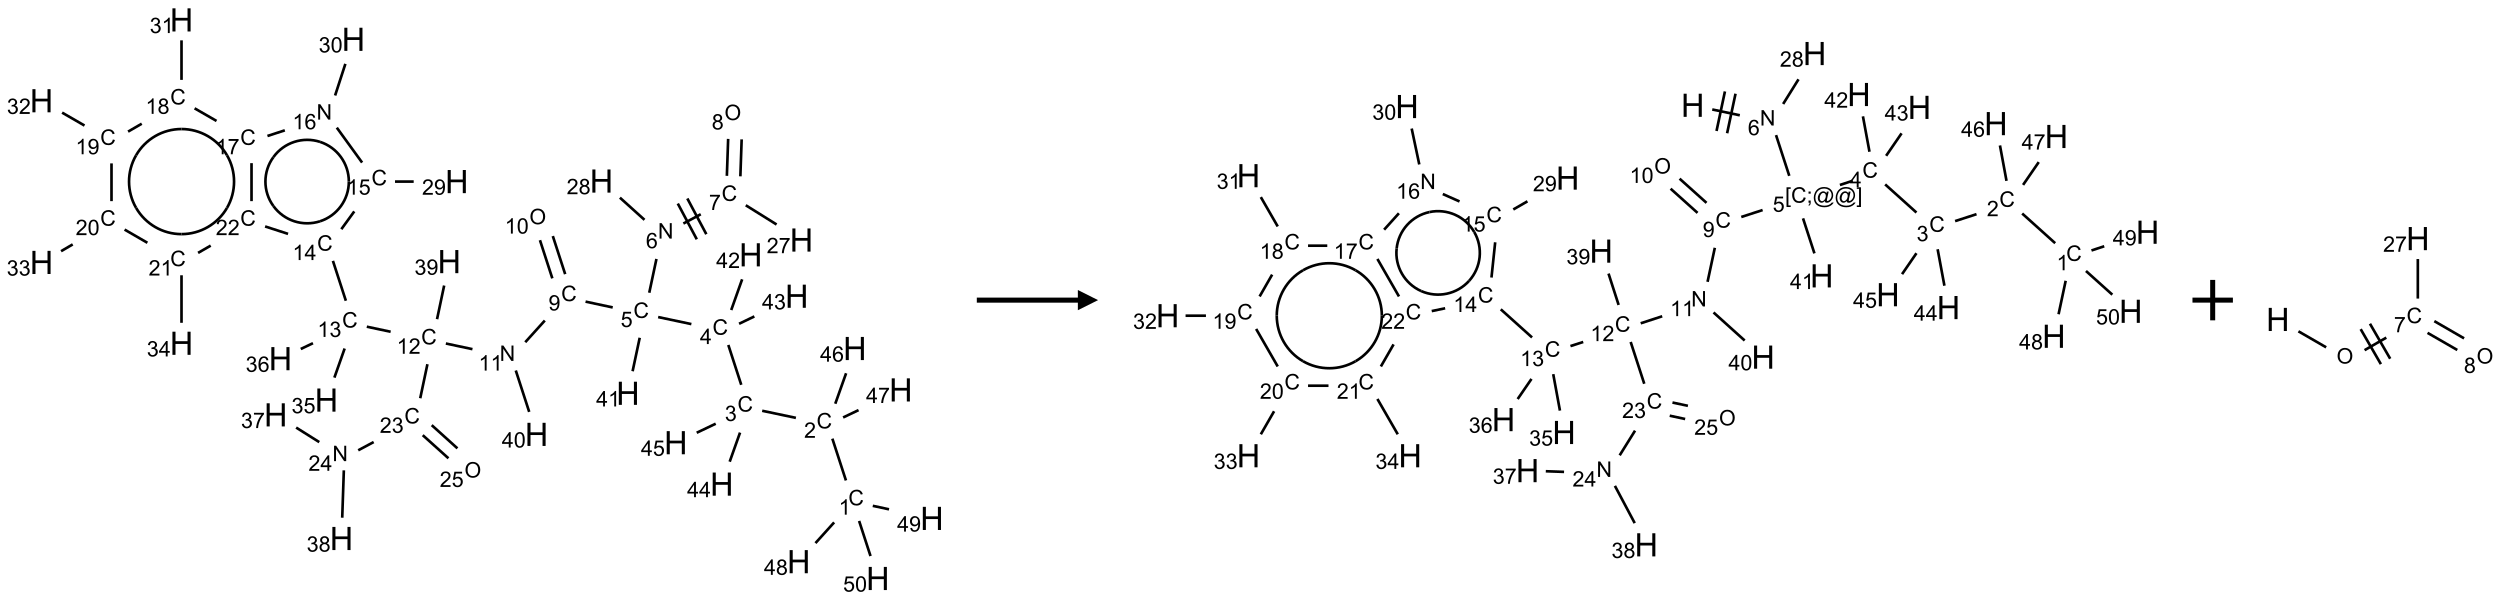 <?xml version="1.0" encoding="UTF-8"?>
<svg xmlns="http://www.w3.org/2000/svg" xmlns:xlink="http://www.w3.org/1999/xlink" width="1237" height="297" viewBox="0 0 1237 297">
<defs>
<g>
<g id="glyph-0-0">
<path d="M 1.332 0 L 1.332 -6.668 L 6.668 -6.668 L 6.668 0 Z M 1.5 -0.168 L 6.5 -0.168 L 6.5 -6.5 L 1.5 -6.5 Z M 1.5 -0.168 "/>
</g>
<g id="glyph-0-1">
<path d="M 6.27 -2.676 L 7.281 -2.422 C 7.07 -1.594 6.688 -0.961 6.137 -0.523 C 5.586 -0.086 4.914 0.129 4.121 0.129 C 3.297 0.129 2.629 -0.039 2.113 -0.371 C 1.598 -0.707 1.203 -1.191 0.934 -1.828 C 0.664 -2.465 0.531 -3.145 0.531 -3.875 C 0.531 -4.672 0.684 -5.363 0.988 -5.957 C 1.293 -6.547 1.723 -6.996 2.285 -7.305 C 2.844 -7.613 3.461 -7.766 4.137 -7.766 C 4.898 -7.766 5.543 -7.57 6.062 -7.184 C 6.582 -6.793 6.945 -6.246 7.152 -5.543 L 6.156 -5.309 C 5.98 -5.863 5.723 -6.266 5.387 -6.52 C 5.051 -6.773 4.625 -6.902 4.113 -6.902 C 3.527 -6.902 3.039 -6.762 2.645 -6.48 C 2.25 -6.199 1.973 -5.82 1.812 -5.348 C 1.652 -4.871 1.574 -4.383 1.574 -3.879 C 1.574 -3.23 1.668 -2.664 1.855 -2.18 C 2.047 -1.695 2.34 -1.332 2.738 -1.094 C 3.137 -0.855 3.57 -0.734 4.035 -0.734 C 4.602 -0.734 5.082 -0.898 5.473 -1.223 C 5.867 -1.551 6.133 -2.035 6.27 -2.676 Z M 6.27 -2.676 "/>
</g>
<g id="glyph-0-2">
<path d="M 3.973 0 L 3.035 0 L 3.035 -5.973 C 2.809 -5.758 2.516 -5.543 2.148 -5.328 C 1.781 -5.113 1.453 -4.953 1.16 -4.844 L 1.16 -5.75 C 1.684 -5.996 2.145 -6.297 2.535 -6.645 C 2.93 -6.996 3.207 -7.336 3.371 -7.668 L 3.973 -7.668 Z M 3.973 0 "/>
</g>
<g id="glyph-0-3">
<path d="M 5.371 -0.902 L 5.371 0 L 0.324 0 C 0.316 -0.227 0.352 -0.441 0.434 -0.652 C 0.562 -0.996 0.766 -1.332 1.051 -1.668 C 1.332 -2 1.742 -2.387 2.277 -2.824 C 3.105 -3.504 3.668 -4.043 3.957 -4.441 C 4.25 -4.84 4.395 -5.215 4.395 -5.566 C 4.395 -5.938 4.262 -6.254 3.996 -6.508 C 3.73 -6.762 3.387 -6.891 2.957 -6.891 C 2.508 -6.891 2.145 -6.754 1.875 -6.484 C 1.605 -6.215 1.469 -5.84 1.465 -5.359 L 0.5 -5.457 C 0.566 -6.176 0.812 -6.727 1.246 -7.102 C 1.676 -7.477 2.254 -7.668 2.98 -7.668 C 3.711 -7.668 4.293 -7.465 4.719 -7.059 C 5.145 -6.652 5.359 -6.148 5.359 -5.547 C 5.359 -5.242 5.297 -4.941 5.172 -4.645 C 5.047 -4.352 4.84 -4.039 4.551 -3.715 C 4.262 -3.387 3.777 -2.938 3.105 -2.371 C 2.543 -1.898 2.18 -1.578 2.02 -1.41 C 1.859 -1.242 1.73 -1.07 1.625 -0.902 Z M 5.371 -0.902 "/>
</g>
<g id="glyph-0-4">
<path d="M 0.449 -2.016 L 1.387 -2.141 C 1.492 -1.609 1.676 -1.227 1.934 -0.992 C 2.191 -0.758 2.508 -0.641 2.879 -0.641 C 3.32 -0.641 3.695 -0.793 3.996 -1.098 C 4.301 -1.402 4.453 -1.781 4.453 -2.234 C 4.453 -2.664 4.312 -3.02 4.031 -3.301 C 3.75 -3.578 3.391 -3.719 2.957 -3.719 C 2.781 -3.719 2.562 -3.684 2.297 -3.613 L 2.402 -4.438 C 2.465 -4.43 2.516 -4.426 2.551 -4.426 C 2.949 -4.426 3.312 -4.531 3.629 -4.738 C 3.949 -4.949 4.109 -5.27 4.109 -5.703 C 4.109 -6.047 3.992 -6.332 3.762 -6.559 C 3.527 -6.785 3.227 -6.895 2.859 -6.895 C 2.496 -6.895 2.191 -6.781 1.949 -6.551 C 1.707 -6.324 1.547 -5.98 1.48 -5.52 L 0.543 -5.688 C 0.656 -6.316 0.918 -6.805 1.324 -7.148 C 1.73 -7.492 2.234 -7.668 2.84 -7.668 C 3.254 -7.668 3.641 -7.578 3.988 -7.398 C 4.34 -7.219 4.609 -6.977 4.793 -6.668 C 4.98 -6.359 5.074 -6.031 5.074 -5.684 C 5.074 -5.352 4.984 -5.051 4.809 -4.781 C 4.629 -4.512 4.367 -4.297 4.02 -4.137 C 4.473 -4.031 4.824 -3.816 5.074 -3.488 C 5.324 -3.16 5.449 -2.75 5.449 -2.254 C 5.449 -1.59 5.203 -1.023 4.719 -0.559 C 4.234 -0.098 3.617 0.137 2.875 0.137 C 2.203 0.137 1.648 -0.062 1.207 -0.465 C 0.762 -0.863 0.512 -1.379 0.449 -2.016 Z M 0.449 -2.016 "/>
</g>
<g id="glyph-0-5">
<path d="M 3.449 0 L 3.449 -1.828 L 0.137 -1.828 L 0.137 -2.688 L 3.621 -7.637 L 4.387 -7.637 L 4.387 -2.688 L 5.418 -2.688 L 5.418 -1.828 L 4.387 -1.828 L 4.387 0 Z M 3.449 -2.688 L 3.449 -6.129 L 1.059 -2.688 Z M 3.449 -2.688 "/>
</g>
<g id="glyph-0-6">
<path d="M 0.441 -2 L 1.426 -2.082 C 1.5 -1.605 1.668 -1.242 1.934 -1.004 C 2.199 -0.762 2.52 -0.641 2.895 -0.641 C 3.348 -0.641 3.73 -0.812 4.043 -1.152 C 4.355 -1.492 4.512 -1.941 4.512 -2.504 C 4.512 -3.039 4.359 -3.461 4.059 -3.77 C 3.758 -4.078 3.367 -4.234 2.879 -4.234 C 2.578 -4.234 2.305 -4.164 2.062 -4.027 C 1.82 -3.891 1.629 -3.715 1.488 -3.496 L 0.609 -3.609 L 1.348 -7.531 L 5.145 -7.531 L 5.145 -6.637 L 2.098 -6.637 L 1.688 -4.582 C 2.145 -4.902 2.625 -5.062 3.129 -5.062 C 3.797 -5.062 4.359 -4.832 4.816 -4.371 C 5.277 -3.91 5.504 -3.312 5.504 -2.59 C 5.504 -1.898 5.305 -1.301 4.902 -0.797 C 4.41 -0.18 3.742 0.129 2.895 0.129 C 2.199 0.129 1.633 -0.062 1.195 -0.453 C 0.758 -0.844 0.504 -1.359 0.441 -2 Z M 0.441 -2 "/>
</g>
<g id="glyph-0-7">
<path d="M 0.812 0 L 0.812 -7.637 L 1.848 -7.637 L 5.859 -1.641 L 5.859 -7.637 L 6.828 -7.637 L 6.828 0 L 5.793 0 L 1.781 -6 L 1.781 0 Z M 0.812 0 "/>
</g>
<g id="glyph-0-8">
<path d="M 5.309 -5.766 L 4.375 -5.691 C 4.293 -6.059 4.172 -6.328 4.02 -6.496 C 3.766 -6.762 3.453 -6.895 3.082 -6.895 C 2.785 -6.895 2.523 -6.812 2.297 -6.645 C 2 -6.43 1.77 -6.117 1.598 -5.703 C 1.43 -5.289 1.34 -4.703 1.332 -3.938 C 1.559 -4.281 1.836 -4.535 2.16 -4.703 C 2.488 -4.871 2.828 -4.953 3.188 -4.953 C 3.812 -4.953 4.344 -4.723 4.785 -4.262 C 5.223 -3.801 5.441 -3.207 5.441 -2.48 C 5.441 -2 5.34 -1.555 5.133 -1.145 C 4.926 -0.73 4.641 -0.418 4.281 -0.199 C 3.922 0.02 3.512 0.129 3.051 0.129 C 2.27 0.129 1.633 -0.156 1.141 -0.73 C 0.648 -1.305 0.402 -2.254 0.402 -3.574 C 0.402 -5.051 0.672 -6.121 1.219 -6.793 C 1.695 -7.375 2.336 -7.668 3.141 -7.668 C 3.742 -7.668 4.234 -7.5 4.617 -7.16 C 5 -6.824 5.23 -6.359 5.309 -5.766 Z M 1.48 -2.473 C 1.48 -2.152 1.547 -1.844 1.684 -1.547 C 1.82 -1.25 2.016 -1.027 2.262 -0.871 C 2.508 -0.719 2.766 -0.641 3.035 -0.641 C 3.434 -0.641 3.773 -0.801 4.059 -1.121 C 4.344 -1.441 4.484 -1.875 4.484 -2.422 C 4.484 -2.949 4.344 -3.367 4.062 -3.668 C 3.781 -3.973 3.426 -4.125 3 -4.125 C 2.578 -4.125 2.219 -3.973 1.922 -3.668 C 1.625 -3.363 1.48 -2.969 1.48 -2.473 Z M 1.48 -2.473 "/>
</g>
<g id="glyph-0-9">
<path d="M 0.504 -6.637 L 0.504 -7.535 L 5.449 -7.535 L 5.449 -6.809 C 4.961 -6.289 4.48 -5.602 4.004 -4.746 C 3.527 -3.887 3.156 -3.004 2.895 -2.098 C 2.707 -1.461 2.59 -0.762 2.535 0 L 1.574 0 C 1.582 -0.602 1.703 -1.328 1.926 -2.176 C 2.152 -3.027 2.477 -3.848 2.898 -4.637 C 3.32 -5.426 3.77 -6.094 4.246 -6.637 Z M 0.504 -6.637 "/>
</g>
<g id="glyph-0-10">
<path d="M 0.516 -3.719 C 0.516 -4.984 0.855 -5.977 1.535 -6.695 C 2.215 -7.414 3.094 -7.77 4.172 -7.77 C 4.875 -7.77 5.512 -7.602 6.078 -7.266 C 6.645 -6.93 7.074 -6.461 7.371 -5.855 C 7.668 -5.254 7.816 -4.57 7.816 -3.809 C 7.816 -3.035 7.66 -2.34 7.348 -1.73 C 7.035 -1.117 6.594 -0.656 6.02 -0.34 C 5.449 -0.027 4.828 0.129 4.168 0.129 C 3.449 0.129 2.805 -0.043 2.238 -0.391 C 1.672 -0.738 1.246 -1.211 0.953 -1.812 C 0.66 -2.414 0.516 -3.047 0.516 -3.719 Z M 1.559 -3.703 C 1.559 -2.781 1.805 -2.059 2.301 -1.527 C 2.793 -1 3.414 -0.734 4.16 -0.734 C 4.922 -0.734 5.547 -1 6.039 -1.535 C 6.531 -2.07 6.777 -2.828 6.777 -3.812 C 6.777 -4.434 6.672 -4.977 6.461 -5.441 C 6.25 -5.902 5.945 -6.262 5.539 -6.52 C 5.133 -6.773 4.68 -6.902 4.176 -6.902 C 3.461 -6.902 2.848 -6.656 2.332 -6.164 C 1.816 -5.672 1.559 -4.852 1.559 -3.703 Z M 1.559 -3.703 "/>
</g>
<g id="glyph-0-11">
<path d="M 1.887 -4.141 C 1.496 -4.281 1.207 -4.484 1.02 -4.75 C 0.832 -5.016 0.738 -5.328 0.738 -5.699 C 0.738 -6.254 0.938 -6.719 1.34 -7.098 C 1.738 -7.477 2.27 -7.668 2.934 -7.668 C 3.598 -7.668 4.137 -7.473 4.543 -7.086 C 4.949 -6.699 5.152 -6.227 5.152 -5.672 C 5.152 -5.316 5.059 -5.008 4.871 -4.746 C 4.688 -4.484 4.406 -4.281 4.027 -4.141 C 4.496 -3.988 4.852 -3.742 5.098 -3.402 C 5.34 -3.062 5.465 -2.656 5.465 -2.184 C 5.465 -1.531 5.234 -0.98 4.77 -0.535 C 4.309 -0.09 3.703 0.129 2.949 0.129 C 2.195 0.129 1.586 -0.094 1.125 -0.539 C 0.664 -0.984 0.434 -1.543 0.434 -2.207 C 0.434 -2.703 0.559 -3.121 0.809 -3.457 C 1.062 -3.793 1.422 -4.02 1.887 -4.141 Z M 1.699 -5.73 C 1.699 -5.367 1.812 -5.074 2.047 -4.844 C 2.281 -4.613 2.582 -4.5 2.953 -4.5 C 3.312 -4.5 3.609 -4.613 3.84 -4.84 C 4.07 -5.066 4.188 -5.348 4.188 -5.676 C 4.188 -6.02 4.07 -6.309 3.832 -6.543 C 3.594 -6.777 3.297 -6.895 2.941 -6.895 C 2.586 -6.895 2.289 -6.781 2.051 -6.551 C 1.816 -6.324 1.699 -6.047 1.699 -5.73 Z M 1.395 -2.203 C 1.395 -1.938 1.461 -1.676 1.586 -1.426 C 1.711 -1.176 1.902 -0.984 2.152 -0.848 C 2.402 -0.711 2.672 -0.641 2.957 -0.641 C 3.406 -0.641 3.777 -0.785 4.066 -1.074 C 4.359 -1.363 4.504 -1.727 4.504 -2.172 C 4.504 -2.625 4.355 -2.996 4.055 -3.293 C 3.754 -3.586 3.379 -3.734 2.926 -3.734 C 2.484 -3.734 2.121 -3.59 1.832 -3.297 C 1.543 -3.004 1.395 -2.641 1.395 -2.203 Z M 1.395 -2.203 "/>
</g>
<g id="glyph-0-12">
<path d="M 0.582 -1.766 L 1.484 -1.848 C 1.562 -1.426 1.707 -1.117 1.922 -0.926 C 2.137 -0.734 2.414 -0.641 2.75 -0.641 C 3.039 -0.641 3.289 -0.707 3.508 -0.84 C 3.727 -0.973 3.902 -1.148 4.043 -1.367 C 4.18 -1.586 4.297 -1.887 4.391 -2.262 C 4.484 -2.637 4.531 -3.016 4.531 -3.406 C 4.531 -3.449 4.531 -3.512 4.527 -3.594 C 4.34 -3.297 4.082 -3.055 3.758 -2.867 C 3.434 -2.68 3.082 -2.59 2.703 -2.59 C 2.07 -2.59 1.535 -2.816 1.098 -3.277 C 0.66 -3.734 0.441 -4.34 0.441 -5.09 C 0.441 -5.863 0.672 -6.484 1.129 -6.957 C 1.586 -7.43 2.156 -7.668 2.844 -7.668 C 3.34 -7.668 3.793 -7.531 4.207 -7.266 C 4.617 -7 4.93 -6.617 5.145 -6.121 C 5.355 -5.629 5.465 -4.91 5.465 -3.973 C 5.465 -2.996 5.359 -2.223 5.145 -1.645 C 4.934 -1.066 4.617 -0.625 4.199 -0.324 C 3.781 -0.02 3.293 0.129 2.73 0.129 C 2.133 0.129 1.645 -0.035 1.266 -0.367 C 0.887 -0.699 0.66 -1.164 0.582 -1.766 Z M 4.422 -5.137 C 4.422 -5.676 4.277 -6.102 3.992 -6.418 C 3.707 -6.734 3.359 -6.891 2.957 -6.891 C 2.543 -6.891 2.18 -6.719 1.871 -6.379 C 1.562 -6.039 1.406 -5.598 1.406 -5.059 C 1.406 -4.57 1.555 -4.176 1.848 -3.871 C 2.141 -3.566 2.5 -3.418 2.934 -3.418 C 3.367 -3.418 3.723 -3.57 4.004 -3.871 C 4.281 -4.176 4.422 -4.598 4.422 -5.137 Z M 4.422 -5.137 "/>
</g>
<g id="glyph-0-13">
<path d="M 0.441 -3.766 C 0.441 -4.668 0.535 -5.395 0.723 -5.945 C 0.906 -6.496 1.184 -6.922 1.551 -7.219 C 1.918 -7.516 2.375 -7.668 2.934 -7.668 C 3.344 -7.668 3.703 -7.586 4.012 -7.418 C 4.32 -7.254 4.574 -7.016 4.777 -6.707 C 4.977 -6.395 5.137 -6.016 5.25 -5.57 C 5.363 -5.125 5.422 -4.523 5.422 -3.766 C 5.422 -2.871 5.328 -2.148 5.145 -1.598 C 4.961 -1.047 4.688 -0.621 4.32 -0.32 C 3.953 -0.02 3.492 0.129 2.934 0.129 C 2.195 0.129 1.617 -0.133 1.199 -0.66 C 0.695 -1.297 0.441 -2.332 0.441 -3.766 Z M 1.406 -3.766 C 1.406 -2.512 1.555 -1.68 1.848 -1.262 C 2.141 -0.848 2.5 -0.641 2.934 -0.641 C 3.363 -0.641 3.727 -0.848 4.02 -1.266 C 4.312 -1.684 4.457 -2.516 4.457 -3.766 C 4.457 -5.023 4.312 -5.859 4.02 -6.27 C 3.727 -6.684 3.359 -6.891 2.922 -6.891 C 2.492 -6.891 2.148 -6.707 1.891 -6.344 C 1.566 -5.879 1.406 -5.02 1.406 -3.766 Z M 1.406 -3.766 "/>
</g>
<g id="glyph-0-14">
<path d="M 0.723 2.121 L 0.723 -7.637 L 2.793 -7.637 L 2.793 -6.859 L 1.66 -6.859 L 1.66 1.344 L 2.793 1.344 L 2.793 2.121 Z M 0.723 2.121 "/>
</g>
<g id="glyph-0-15">
<path d="M 0.949 -4.465 L 0.949 -5.531 L 2.016 -5.531 L 2.016 -4.465 Z M 0.949 0 L 0.949 -1.066 L 2.016 -1.066 L 2.016 0 C 2.016 0.391 1.945 0.711 1.809 0.949 C 1.668 1.191 1.449 1.379 1.145 1.512 L 0.887 1.109 C 1.082 1.023 1.23 0.895 1.324 0.727 C 1.418 0.559 1.469 0.316 1.48 0 Z M 0.949 0 "/>
</g>
<g id="glyph-0-16">
<path d="M 6.047 -0.848 C 5.82 -0.59 5.57 -0.379 5.289 -0.223 C 5.008 -0.062 4.73 0.016 4.449 0.016 C 4.141 0.016 3.84 -0.074 3.547 -0.254 C 3.254 -0.434 3.02 -0.715 2.836 -1.09 C 2.652 -1.465 2.562 -1.875 2.562 -2.324 C 2.562 -2.875 2.703 -3.43 2.988 -3.98 C 3.27 -4.535 3.621 -4.953 4.043 -5.23 C 4.461 -5.508 4.871 -5.645 5.266 -5.645 C 5.566 -5.645 5.855 -5.566 6.129 -5.41 C 6.402 -5.25 6.641 -5.012 6.84 -4.688 L 7.016 -5.496 L 7.949 -5.496 L 7.199 -2 C 7.094 -1.516 7.043 -1.246 7.043 -1.191 C 7.043 -1.098 7.078 -1.02 7.148 -0.949 C 7.219 -0.883 7.305 -0.848 7.406 -0.848 C 7.59 -0.848 7.832 -0.953 8.129 -1.168 C 8.527 -1.445 8.84 -1.816 9.07 -2.285 C 9.301 -2.75 9.418 -3.234 9.418 -3.73 C 9.418 -4.309 9.27 -4.852 8.973 -5.355 C 8.676 -5.859 8.23 -6.262 7.645 -6.562 C 7.055 -6.863 6.406 -7.016 5.691 -7.016 C 4.879 -7.016 4.137 -6.824 3.465 -6.445 C 2.793 -6.066 2.273 -5.52 1.902 -4.809 C 1.535 -4.098 1.348 -3.34 1.348 -2.527 C 1.348 -1.676 1.535 -0.941 1.902 -0.328 C 2.273 0.285 2.809 0.742 3.508 1.035 C 4.207 1.328 4.984 1.473 5.832 1.473 C 6.742 1.473 7.504 1.32 8.121 1.016 C 8.734 0.711 9.195 0.34 9.5 -0.098 L 10.441 -0.098 C 10.266 0.266 9.961 0.637 9.531 1.016 C 9.102 1.395 8.59 1.695 7.996 1.914 C 7.402 2.133 6.688 2.246 5.848 2.246 C 5.078 2.246 4.367 2.145 3.715 1.949 C 3.066 1.75 2.512 1.453 2.051 1.055 C 1.594 0.656 1.25 0.199 1.016 -0.316 C 0.723 -0.973 0.578 -1.684 0.578 -2.441 C 0.578 -3.289 0.75 -4.098 1.098 -4.863 C 1.523 -5.805 2.125 -6.527 2.902 -7.027 C 3.684 -7.527 4.629 -7.777 5.738 -7.777 C 6.602 -7.777 7.375 -7.602 8.059 -7.246 C 8.746 -6.895 9.285 -6.371 9.684 -5.672 C 10.02 -5.07 10.188 -4.418 10.188 -3.715 C 10.188 -2.707 9.832 -1.812 9.125 -1.031 C 8.492 -0.328 7.801 0.02 7.051 0.02 C 6.812 0.02 6.617 -0.016 6.473 -0.09 C 6.324 -0.16 6.215 -0.266 6.145 -0.402 C 6.102 -0.488 6.066 -0.637 6.047 -0.848 Z M 3.527 -2.262 C 3.527 -1.785 3.641 -1.414 3.863 -1.152 C 4.09 -0.887 4.348 -0.754 4.641 -0.754 C 4.836 -0.754 5.039 -0.812 5.254 -0.93 C 5.469 -1.047 5.676 -1.219 5.871 -1.449 C 6.066 -1.676 6.23 -1.969 6.355 -2.32 C 6.48 -2.672 6.543 -3.027 6.543 -3.379 C 6.543 -3.852 6.426 -4.219 6.191 -4.48 C 5.957 -4.738 5.672 -4.871 5.332 -4.871 C 5.109 -4.871 4.902 -4.812 4.707 -4.699 C 4.512 -4.586 4.32 -4.406 4.137 -4.156 C 3.953 -3.906 3.805 -3.602 3.691 -3.246 C 3.582 -2.887 3.527 -2.559 3.527 -2.262 Z M 3.527 -2.262 "/>
</g>
<g id="glyph-0-17">
<path d="M 2.27 2.121 L 0.203 2.121 L 0.203 1.344 L 1.332 1.344 L 1.332 -6.859 L 0.203 -6.859 L 0.203 -7.637 L 2.27 -7.637 Z M 2.27 2.121 "/>
</g>
<g id="glyph-1-0">
<path d="M 2 0 L 2 -10 L 10 -10 L 10 0 Z M 2.25 -0.25 L 9.75 -0.25 L 9.75 -9.75 L 2.25 -9.75 Z M 2.25 -0.25 "/>
</g>
<g id="glyph-1-1">
<path d="M 1.281 0 L 1.281 -11.453 L 2.797 -11.453 L 2.797 -6.75 L 8.75 -6.75 L 8.75 -11.453 L 10.266 -11.453 L 10.266 0 L 8.75 0 L 8.75 -5.398 L 2.797 -5.398 L 2.797 0 Z M 1.281 0 "/>
</g>
</g>
</defs>
<path fill="none" stroke-width="0.033" stroke-linecap="butt" stroke-linejoin="miter" stroke="rgb(0%, 0%, 0%)" stroke-opacity="1" stroke-miterlimit="10" d="M 9.951 5.697 L 9.783 5.18 " transform="matrix(40, 0, 0, 40, 20.531, 9.846)"/>
<path fill="none" stroke-width="0.033" stroke-linecap="butt" stroke-linejoin="miter" stroke="rgb(0%, 0%, 0%)" stroke-opacity="1" stroke-miterlimit="10" d="M 9.332 4.923 L 8.915 4.835 " transform="matrix(40, 0, 0, 40, 20.531, 9.846)"/>
<path fill="none" stroke-width="0.033" stroke-linecap="butt" stroke-linejoin="miter" stroke="rgb(0%, 0%, 0%)" stroke-opacity="1" stroke-miterlimit="10" d="M 8.656 4.514 L 8.496 4.021 " transform="matrix(40, 0, 0, 40, 20.531, 9.846)"/>
<path fill="none" stroke-width="0.033" stroke-linecap="butt" stroke-linejoin="miter" stroke="rgb(0%, 0%, 0%)" stroke-opacity="1" stroke-miterlimit="10" d="M 8.039 3.763 L 7.628 3.676 " transform="matrix(40, 0, 0, 40, 20.531, 9.846)"/>
<path fill="none" stroke-width="0.033" stroke-linecap="butt" stroke-linejoin="miter" stroke="rgb(0%, 0%, 0%)" stroke-opacity="1" stroke-miterlimit="10" d="M 7.518 3.375 L 7.607 2.957 " transform="matrix(40, 0, 0, 40, 20.531, 9.846)"/>
<path fill="none" stroke-width="0.033" stroke-linecap="butt" stroke-linejoin="miter" stroke="rgb(0%, 0%, 0%)" stroke-opacity="1" stroke-miterlimit="10" d="M 7.94 2.519 L 8.155 2.404 " transform="matrix(40, 0, 0, 40, 20.531, 9.846)"/>
<path fill="none" stroke-width="0.033" stroke-linecap="butt" stroke-linejoin="miter" stroke="rgb(0%, 0%, 0%)" stroke-opacity="1" stroke-miterlimit="10" d="M 8.224 2.651 L 7.989 2.209 " transform="matrix(40, 0, 0, 40, 20.531, 9.846)"/>
<path fill="none" stroke-width="0.033" stroke-linecap="butt" stroke-linejoin="miter" stroke="rgb(0%, 0%, 0%)" stroke-opacity="1" stroke-miterlimit="10" d="M 8.106 2.714 L 7.871 2.272 " transform="matrix(40, 0, 0, 40, 20.531, 9.846)"/>
<path fill="none" stroke-width="0.033" stroke-linecap="butt" stroke-linejoin="miter" stroke="rgb(0%, 0%, 0%)" stroke-opacity="1" stroke-miterlimit="10" d="M 8.645 1.935 L 8.661 1.478 " transform="matrix(40, 0, 0, 40, 20.531, 9.846)"/>
<path fill="none" stroke-width="0.033" stroke-linecap="butt" stroke-linejoin="miter" stroke="rgb(0%, 0%, 0%)" stroke-opacity="1" stroke-miterlimit="10" d="M 8.478 1.929 L 8.494 1.472 " transform="matrix(40, 0, 0, 40, 20.531, 9.846)"/>
<path fill="none" stroke-width="0.033" stroke-linecap="butt" stroke-linejoin="miter" stroke="rgb(0%, 0%, 0%)" stroke-opacity="1" stroke-miterlimit="10" d="M 8.712 2.293 L 9.093 2.531 " transform="matrix(40, 0, 0, 40, 20.531, 9.846)"/>
<path fill="none" stroke-width="0.033" stroke-linecap="butt" stroke-linejoin="miter" stroke="rgb(0%, 0%, 0%)" stroke-opacity="1" stroke-miterlimit="10" d="M 7.459 2.473 L 7.155 2.199 " transform="matrix(40, 0, 0, 40, 20.531, 9.846)"/>
<path fill="none" stroke-width="0.033" stroke-linecap="butt" stroke-linejoin="miter" stroke="rgb(0%, 0%, 0%)" stroke-opacity="1" stroke-miterlimit="10" d="M 7.066 3.557 L 6.73 3.485 " transform="matrix(40, 0, 0, 40, 20.531, 9.846)"/>
<path fill="none" stroke-width="0.033" stroke-linecap="butt" stroke-linejoin="miter" stroke="rgb(0%, 0%, 0%)" stroke-opacity="1" stroke-miterlimit="10" d="M 6.478 3.145 L 6.325 2.674 " transform="matrix(40, 0, 0, 40, 20.531, 9.846)"/>
<path fill="none" stroke-width="0.033" stroke-linecap="butt" stroke-linejoin="miter" stroke="rgb(0%, 0%, 0%)" stroke-opacity="1" stroke-miterlimit="10" d="M 6.319 3.197 L 6.166 2.725 " transform="matrix(40, 0, 0, 40, 20.531, 9.846)"/>
<path fill="none" stroke-width="0.033" stroke-linecap="butt" stroke-linejoin="miter" stroke="rgb(0%, 0%, 0%)" stroke-opacity="1" stroke-miterlimit="10" d="M 6.226 3.719 L 5.984 3.987 " transform="matrix(40, 0, 0, 40, 20.531, 9.846)"/>
<path fill="none" stroke-width="0.033" stroke-linecap="butt" stroke-linejoin="miter" stroke="rgb(0%, 0%, 0%)" stroke-opacity="1" stroke-miterlimit="10" d="M 5.331 4.073 L 5.002 4.003 " transform="matrix(40, 0, 0, 40, 20.531, 9.846)"/>
<path fill="none" stroke-width="0.033" stroke-linecap="butt" stroke-linejoin="miter" stroke="rgb(0%, 0%, 0%)" stroke-opacity="1" stroke-miterlimit="10" d="M 4.319 3.858 L 4.024 3.795 " transform="matrix(40, 0, 0, 40, 20.531, 9.846)"/>
<path fill="none" stroke-width="0.033" stroke-linecap="butt" stroke-linejoin="miter" stroke="rgb(0%, 0%, 0%)" stroke-opacity="1" stroke-miterlimit="10" d="M 3.765 3.474 L 3.605 2.981 " transform="matrix(40, 0, 0, 40, 20.531, 9.846)"/>
<path fill="none" stroke-width="0.033" stroke-linecap="butt" stroke-linejoin="miter" stroke="rgb(0%, 0%, 0%)" stroke-opacity="1" stroke-miterlimit="10" d="M 3.709 2.589 L 3.869 2.369 " transform="matrix(40, 0, 0, 40, 20.531, 9.846)"/>
<path fill="none" stroke-width="0.033" stroke-linecap="butt" stroke-linejoin="miter" stroke="rgb(0%, 0%, 0%)" stroke-opacity="1" stroke-miterlimit="10" d="M 4.373 2 L 4.604 2 " transform="matrix(40, 0, 0, 40, 20.531, 9.846)"/>
<path fill="none" stroke-width="0.033" stroke-linecap="butt" stroke-linejoin="miter" stroke="rgb(0%, 0%, 0%)" stroke-opacity="1" stroke-miterlimit="10" d="M 3.966 1.765 L 3.653 1.333 " transform="matrix(40, 0, 0, 40, 20.531, 9.846)"/>
<path fill="none" stroke-width="0.033" stroke-linecap="butt" stroke-linejoin="miter" stroke="rgb(0%, 0%, 0%)" stroke-opacity="1" stroke-miterlimit="10" d="M 3.632 0.935 L 3.759 0.544 " transform="matrix(40, 0, 0, 40, 20.531, 9.846)"/>
<path fill="none" stroke-width="0.033" stroke-linecap="butt" stroke-linejoin="miter" stroke="rgb(0%, 0%, 0%)" stroke-opacity="1" stroke-miterlimit="10" d="M 3.01 1.366 L 2.795 1.436 " transform="matrix(40, 0, 0, 40, 20.531, 9.846)"/>
<path fill="none" stroke-width="0.033" stroke-linecap="butt" stroke-linejoin="miter" stroke="rgb(0%, 0%, 0%)" stroke-opacity="1" stroke-miterlimit="10" d="M 2.165 1.25 L 1.894 1.094 " transform="matrix(40, 0, 0, 40, 20.531, 9.846)"/>
<path fill="none" stroke-width="0.033" stroke-linecap="butt" stroke-linejoin="miter" stroke="rgb(0%, 0%, 0%)" stroke-opacity="1" stroke-miterlimit="10" d="M 1.732 0.742 L 1.732 0.253 " transform="matrix(40, 0, 0, 40, 20.531, 9.846)"/>
<path fill="none" stroke-width="0.033" stroke-linecap="butt" stroke-linejoin="miter" stroke="rgb(0%, 0%, 0%)" stroke-opacity="1" stroke-miterlimit="10" d="M 1.24 1.284 L 1.071 1.382 " transform="matrix(40, 0, 0, 40, 20.531, 9.846)"/>
<path fill="none" stroke-width="0.033" stroke-linecap="butt" stroke-linejoin="miter" stroke="rgb(0%, 0%, 0%)" stroke-opacity="1" stroke-miterlimit="10" d="M 0.532 1.307 L 0.255 1.147 " transform="matrix(40, 0, 0, 40, 20.531, 9.846)"/>
<path fill="none" stroke-width="0.033" stroke-linecap="butt" stroke-linejoin="miter" stroke="rgb(0%, 0%, 0%)" stroke-opacity="1" stroke-miterlimit="10" d="M 0.866 1.775 L 0.866 2.242 " transform="matrix(40, 0, 0, 40, 20.531, 9.846)"/>
<path fill="none" stroke-width="0.033" stroke-linecap="butt" stroke-linejoin="miter" stroke="rgb(0%, 0%, 0%)" stroke-opacity="1" stroke-miterlimit="10" d="M 0.386 2.777 L 0.242 2.861 " transform="matrix(40, 0, 0, 40, 20.531, 9.846)"/>
<path fill="none" stroke-width="0.033" stroke-linecap="butt" stroke-linejoin="miter" stroke="rgb(0%, 0%, 0%)" stroke-opacity="1" stroke-miterlimit="10" d="M 1.028 2.594 L 1.31 2.757 " transform="matrix(40, 0, 0, 40, 20.531, 9.846)"/>
<path fill="none" stroke-width="0.033" stroke-linecap="butt" stroke-linejoin="miter" stroke="rgb(0%, 0%, 0%)" stroke-opacity="1" stroke-miterlimit="10" d="M 1.732 3.159 L 1.732 3.747 " transform="matrix(40, 0, 0, 40, 20.531, 9.846)"/>
<path fill="none" stroke-width="0.033" stroke-linecap="butt" stroke-linejoin="miter" stroke="rgb(0%, 0%, 0%)" stroke-opacity="1" stroke-miterlimit="10" d="M 1.937 2.882 L 2.093 2.792 " transform="matrix(40, 0, 0, 40, 20.531, 9.846)"/>
<path fill="none" stroke-width="0.033" stroke-linecap="butt" stroke-linejoin="miter" stroke="rgb(0%, 0%, 0%)" stroke-opacity="1" stroke-miterlimit="10" d="M 2.766 2.555 L 3.05 2.647 " transform="matrix(40, 0, 0, 40, 20.531, 9.846)"/>
<path fill="none" stroke-width="0.033" stroke-linecap="butt" stroke-linejoin="miter" stroke="rgb(0%, 0%, 0%)" stroke-opacity="1" stroke-miterlimit="10" d="M 2.598 2.242 L 2.598 1.772 " transform="matrix(40, 0, 0, 40, 20.531, 9.846)"/>
<path fill="none" stroke-width="0.033" stroke-linecap="butt" stroke-linejoin="miter" stroke="rgb(0%, 0%, 0%)" stroke-opacity="1" stroke-miterlimit="10" d="M 3.75 4.065 L 3.623 4.425 " transform="matrix(40, 0, 0, 40, 20.531, 9.846)"/>
<path fill="none" stroke-width="0.033" stroke-linecap="butt" stroke-linejoin="miter" stroke="rgb(0%, 0%, 0%)" stroke-opacity="1" stroke-miterlimit="10" d="M 3.358 3.999 L 3.207 4.071 " transform="matrix(40, 0, 0, 40, 20.531, 9.846)"/>
<path fill="none" stroke-width="0.033" stroke-linecap="butt" stroke-linejoin="miter" stroke="rgb(0%, 0%, 0%)" stroke-opacity="1" stroke-miterlimit="10" d="M 4.774 4.259 L 4.685 4.68 " transform="matrix(40, 0, 0, 40, 20.531, 9.846)"/>
<path fill="none" stroke-width="0.033" stroke-linecap="butt" stroke-linejoin="miter" stroke="rgb(0%, 0%, 0%)" stroke-opacity="1" stroke-miterlimit="10" d="M 4.109 5.222 L 3.918 5.324 " transform="matrix(40, 0, 0, 40, 20.531, 9.846)"/>
<path fill="none" stroke-width="0.033" stroke-linecap="butt" stroke-linejoin="miter" stroke="rgb(0%, 0%, 0%)" stroke-opacity="1" stroke-miterlimit="10" d="M 3.436 5.223 L 3.15 5.043 " transform="matrix(40, 0, 0, 40, 20.531, 9.846)"/>
<path fill="none" stroke-width="0.033" stroke-linecap="butt" stroke-linejoin="miter" stroke="rgb(0%, 0%, 0%)" stroke-opacity="1" stroke-miterlimit="10" d="M 3.74 5.572 L 3.72 6.158 " transform="matrix(40, 0, 0, 40, 20.531, 9.846)"/>
<path fill="none" stroke-width="0.033" stroke-linecap="butt" stroke-linejoin="miter" stroke="rgb(0%, 0%, 0%)" stroke-opacity="1" stroke-miterlimit="10" d="M 4.716 5.137 L 5.034 5.423 " transform="matrix(40, 0, 0, 40, 20.531, 9.846)"/>
<path fill="none" stroke-width="0.033" stroke-linecap="butt" stroke-linejoin="miter" stroke="rgb(0%, 0%, 0%)" stroke-opacity="1" stroke-miterlimit="10" d="M 4.827 5.013 L 5.145 5.3 " transform="matrix(40, 0, 0, 40, 20.531, 9.846)"/>
<path fill="none" stroke-width="0.033" stroke-linecap="butt" stroke-linejoin="miter" stroke="rgb(0%, 0%, 0%)" stroke-opacity="1" stroke-miterlimit="10" d="M 4.893 3.702 L 4.981 3.286 " transform="matrix(40, 0, 0, 40, 20.531, 9.846)"/>
<path fill="none" stroke-width="0.033" stroke-linecap="butt" stroke-linejoin="miter" stroke="rgb(0%, 0%, 0%)" stroke-opacity="1" stroke-miterlimit="10" d="M 5.867 4.337 L 6.033 4.849 " transform="matrix(40, 0, 0, 40, 20.531, 9.846)"/>
<path fill="none" stroke-width="0.033" stroke-linecap="butt" stroke-linejoin="miter" stroke="rgb(0%, 0%, 0%)" stroke-opacity="1" stroke-miterlimit="10" d="M 7.4 3.932 L 7.312 4.346 " transform="matrix(40, 0, 0, 40, 20.531, 9.846)"/>
<path fill="none" stroke-width="0.033" stroke-linecap="butt" stroke-linejoin="miter" stroke="rgb(0%, 0%, 0%)" stroke-opacity="1" stroke-miterlimit="10" d="M 8.532 3.589 L 8.667 3.209 " transform="matrix(40, 0, 0, 40, 20.531, 9.846)"/>
<path fill="none" stroke-width="0.033" stroke-linecap="butt" stroke-linejoin="miter" stroke="rgb(0%, 0%, 0%)" stroke-opacity="1" stroke-miterlimit="10" d="M 8.629 3.759 L 8.818 3.668 " transform="matrix(40, 0, 0, 40, 20.531, 9.846)"/>
<path fill="none" stroke-width="0.033" stroke-linecap="butt" stroke-linejoin="miter" stroke="rgb(0%, 0%, 0%)" stroke-opacity="1" stroke-miterlimit="10" d="M 8.641 5.105 L 8.513 5.465 " transform="matrix(40, 0, 0, 40, 20.531, 9.846)"/>
<path fill="none" stroke-width="0.033" stroke-linecap="butt" stroke-linejoin="miter" stroke="rgb(0%, 0%, 0%)" stroke-opacity="1" stroke-miterlimit="10" d="M 8.34 4.995 L 8.105 5.107 " transform="matrix(40, 0, 0, 40, 20.531, 9.846)"/>
<path fill="none" stroke-width="0.033" stroke-linecap="butt" stroke-linejoin="miter" stroke="rgb(0%, 0%, 0%)" stroke-opacity="1" stroke-miterlimit="10" d="M 9.819 4.748 L 9.953 4.371 " transform="matrix(40, 0, 0, 40, 20.531, 9.846)"/>
<path fill="none" stroke-width="0.033" stroke-linecap="butt" stroke-linejoin="miter" stroke="rgb(0%, 0%, 0%)" stroke-opacity="1" stroke-miterlimit="10" d="M 9.916 4.918 L 10.107 4.827 " transform="matrix(40, 0, 0, 40, 20.531, 9.846)"/>
<path fill="none" stroke-width="0.033" stroke-linecap="butt" stroke-linejoin="miter" stroke="rgb(0%, 0%, 0%)" stroke-opacity="1" stroke-miterlimit="10" d="M 9.805 6.216 L 9.574 6.472 " transform="matrix(40, 0, 0, 40, 20.531, 9.846)"/>
<path fill="none" stroke-width="0.033" stroke-linecap="butt" stroke-linejoin="miter" stroke="rgb(0%, 0%, 0%)" stroke-opacity="1" stroke-miterlimit="10" d="M 10.283 6.011 L 10.484 6.054 " transform="matrix(40, 0, 0, 40, 20.531, 9.846)"/>
<path fill="none" stroke-width="0.033" stroke-linecap="butt" stroke-linejoin="miter" stroke="rgb(0%, 0%, 0%)" stroke-opacity="1" stroke-miterlimit="10" d="M 10.114 6.198 L 10.255 6.632 " transform="matrix(40, 0, 0, 40, 20.531, 9.846)"/>
<path fill="none" stroke-width="0.033" stroke-linecap="butt" stroke-linejoin="miter" stroke="rgb(0%, 0%, 0%)" stroke-opacity="1" stroke-miterlimit="10" d="M 3.802 2 C 3.802 2.224 3.658 2.422 3.446 2.491 " transform="matrix(40, 0, 0, 40, 20.531, 9.846)"/>
<path fill="none" stroke-width="0.033" stroke-linecap="butt" stroke-linejoin="miter" stroke="rgb(0%, 0%, 0%)" stroke-opacity="1" stroke-miterlimit="10" d="M 3.446 1.509 C 3.658 1.578 3.802 1.776 3.802 2 " transform="matrix(40, 0, 0, 40, 20.531, 9.846)"/>
<path fill="none" stroke-width="0.033" stroke-linecap="butt" stroke-linejoin="miter" stroke="rgb(0%, 0%, 0%)" stroke-opacity="1" stroke-miterlimit="10" d="M 2.869 1.697 C 3 1.516 3.233 1.44 3.446 1.509 " transform="matrix(40, 0, 0, 40, 20.531, 9.846)"/>
<path fill="none" stroke-width="0.033" stroke-linecap="butt" stroke-linejoin="miter" stroke="rgb(0%, 0%, 0%)" stroke-opacity="1" stroke-miterlimit="10" d="M 2.869 2.303 C 2.737 2.123 2.737 1.877 2.869 1.697 " transform="matrix(40, 0, 0, 40, 20.531, 9.846)"/>
<path fill="none" stroke-width="0.033" stroke-linecap="butt" stroke-linejoin="miter" stroke="rgb(0%, 0%, 0%)" stroke-opacity="1" stroke-miterlimit="10" d="M 3.446 2.491 C 3.233 2.56 3 2.484 2.869 2.303 " transform="matrix(40, 0, 0, 40, 20.531, 9.846)"/>
<path fill="none" stroke-width="0.033" stroke-linecap="butt" stroke-linejoin="miter" stroke="rgb(0%, 0%, 0%)" stroke-opacity="1" stroke-miterlimit="10" d="M 1.732 1.35 C 1.964 1.35 2.179 1.474 2.295 1.675 " transform="matrix(40, 0, 0, 40, 20.531, 9.846)"/>
<path fill="none" stroke-width="0.033" stroke-linecap="butt" stroke-linejoin="miter" stroke="rgb(0%, 0%, 0%)" stroke-opacity="1" stroke-miterlimit="10" d="M 1.17 1.675 C 1.286 1.474 1.5 1.35 1.732 1.35 " transform="matrix(40, 0, 0, 40, 20.531, 9.846)"/>
<path fill="none" stroke-width="0.033" stroke-linecap="butt" stroke-linejoin="miter" stroke="rgb(0%, 0%, 0%)" stroke-opacity="1" stroke-miterlimit="10" d="M 1.17 2.325 C 1.054 2.124 1.054 1.876 1.17 1.675 " transform="matrix(40, 0, 0, 40, 20.531, 9.846)"/>
<path fill="none" stroke-width="0.033" stroke-linecap="butt" stroke-linejoin="miter" stroke="rgb(0%, 0%, 0%)" stroke-opacity="1" stroke-miterlimit="10" d="M 1.732 2.65 C 1.5 2.65 1.286 2.526 1.17 2.325 " transform="matrix(40, 0, 0, 40, 20.531, 9.846)"/>
<path fill="none" stroke-width="0.033" stroke-linecap="butt" stroke-linejoin="miter" stroke="rgb(0%, 0%, 0%)" stroke-opacity="1" stroke-miterlimit="10" d="M 2.295 2.325 C 2.179 2.526 1.964 2.65 1.732 2.65 " transform="matrix(40, 0, 0, 40, 20.531, 9.846)"/>
<path fill="none" stroke-width="0.033" stroke-linecap="butt" stroke-linejoin="miter" stroke="rgb(0%, 0%, 0%)" stroke-opacity="1" stroke-miterlimit="10" d="M 2.295 1.675 C 2.411 1.876 2.411 2.124 2.295 2.325 " transform="matrix(40, 0, 0, 40, 20.531, 9.846)"/>
<g fill="rgb(0%, 0%, 0%)" fill-opacity="1">
<use xlink:href="#glyph-0-1" x="419.754" y="250.035"/>
</g>
<g fill="rgb(0%, 0%, 0%)" fill-opacity="1">
<use xlink:href="#glyph-0-2" x="414.977" y="254.672"/>
</g>
<g fill="rgb(0%, 0%, 0%)" fill-opacity="1">
<use xlink:href="#glyph-0-1" x="404.02" y="211.992"/>
</g>
<g fill="rgb(0%, 0%, 0%)" fill-opacity="1">
<use xlink:href="#glyph-0-3" x="397.848" y="216.629"/>
</g>
<g fill="rgb(0%, 0%, 0%)" fill-opacity="1">
<use xlink:href="#glyph-0-1" x="364.895" y="203.676"/>
</g>
<g fill="rgb(0%, 0%, 0%)" fill-opacity="1">
<use xlink:href="#glyph-0-4" x="358.645" y="208.312"/>
</g>
<g fill="rgb(0%, 0%, 0%)" fill-opacity="1">
<use xlink:href="#glyph-0-1" x="352.535" y="165.633"/>
</g>
<g fill="rgb(0%, 0%, 0%)" fill-opacity="1">
<use xlink:href="#glyph-0-5" x="346.312" y="170.238"/>
</g>
<g fill="rgb(0%, 0%, 0%)" fill-opacity="1">
<use xlink:href="#glyph-0-1" x="313.406" y="157.316"/>
</g>
<g fill="rgb(0%, 0%, 0%)" fill-opacity="1">
<use xlink:href="#glyph-0-6" x="307.098" y="161.82"/>
</g>
<g fill="rgb(0%, 0%, 0%)" fill-opacity="1">
<use xlink:href="#glyph-0-7" x="325.551" y="118.059"/>
</g>
<g fill="rgb(0%, 0%, 0%)" fill-opacity="1">
<use xlink:href="#glyph-0-8" x="319.586" y="122.828"/>
</g>
<g fill="rgb(0%, 0%, 0%)" fill-opacity="1">
<use xlink:href="#glyph-0-1" x="357.043" y="99.414"/>
</g>
<g fill="rgb(0%, 0%, 0%)" fill-opacity="1">
<use xlink:href="#glyph-0-9" x="350.789" y="103.918"/>
</g>
<g fill="rgb(0%, 0%, 0%)" fill-opacity="1">
<use xlink:href="#glyph-0-10" x="358.453" y="59.441"/>
</g>
<g fill="rgb(0%, 0%, 0%)" fill-opacity="1">
<use xlink:href="#glyph-0-11" x="352.172" y="64.074"/>
</g>
<g fill="rgb(0%, 0%, 0%)" fill-opacity="1">
<use xlink:href="#glyph-1-1" x="390.785" y="124.492"/>
</g>
<g fill="rgb(0%, 0%, 0%)" fill-opacity="1">
<use xlink:href="#glyph-0-3" x="379.352" y="125.285"/>
<use xlink:href="#glyph-0-9" x="385.284" y="125.285"/>
</g>
<g fill="rgb(0%, 0%, 0%)" fill-opacity="1">
<use xlink:href="#glyph-1-1" x="291.82" y="95.309"/>
</g>
<g fill="rgb(0%, 0%, 0%)" fill-opacity="1">
<use xlink:href="#glyph-0-3" x="280.371" y="96.102"/>
<use xlink:href="#glyph-0-11" x="286.303" y="96.102"/>
</g>
<g fill="rgb(0%, 0%, 0%)" fill-opacity="1">
<use xlink:href="#glyph-0-1" x="277.656" y="149"/>
</g>
<g fill="rgb(0%, 0%, 0%)" fill-opacity="1">
<use xlink:href="#glyph-0-12" x="271.387" y="153.637"/>
</g>
<g fill="rgb(0%, 0%, 0%)" fill-opacity="1">
<use xlink:href="#glyph-0-10" x="261.938" y="110.961"/>
</g>
<g fill="rgb(0%, 0%, 0%)" fill-opacity="1">
<use xlink:href="#glyph-0-2" x="249.762" y="115.594"/>
<use xlink:href="#glyph-0-13" x="255.694" y="115.594"/>
</g>
<g fill="rgb(0%, 0%, 0%)" fill-opacity="1">
<use xlink:href="#glyph-0-7" x="247.234" y="178.594"/>
</g>
<g fill="rgb(0%, 0%, 0%)" fill-opacity="1">
<use xlink:href="#glyph-0-2" x="236.805" y="183.363"/>
<use xlink:href="#glyph-0-2" x="242.737" y="183.363"/>
</g>
<g fill="rgb(0%, 0%, 0%)" fill-opacity="1">
<use xlink:href="#glyph-0-1" x="208.391" y="170.41"/>
</g>
<g fill="rgb(0%, 0%, 0%)" fill-opacity="1">
<use xlink:href="#glyph-0-2" x="196.285" y="175.047"/>
<use xlink:href="#glyph-0-3" x="202.217" y="175.047"/>
</g>
<g fill="rgb(0%, 0%, 0%)" fill-opacity="1">
<use xlink:href="#glyph-0-1" x="169.266" y="162.094"/>
</g>
<g fill="rgb(0%, 0%, 0%)" fill-opacity="1">
<use xlink:href="#glyph-0-2" x="157.078" y="166.73"/>
<use xlink:href="#glyph-0-4" x="163.01" y="166.73"/>
</g>
<g fill="rgb(0%, 0%, 0%)" fill-opacity="1">
<use xlink:href="#glyph-0-1" x="156.902" y="124.051"/>
</g>
<g fill="rgb(0%, 0%, 0%)" fill-opacity="1">
<use xlink:href="#glyph-0-2" x="144.75" y="128.688"/>
<use xlink:href="#glyph-0-5" x="150.682" y="128.688"/>
</g>
<g fill="rgb(0%, 0%, 0%)" fill-opacity="1">
<use xlink:href="#glyph-0-1" x="183.789" y="91.691"/>
</g>
<g fill="rgb(0%, 0%, 0%)" fill-opacity="1">
<use xlink:href="#glyph-0-2" x="171.547" y="96.328"/>
<use xlink:href="#glyph-0-6" x="177.479" y="96.328"/>
</g>
<g fill="rgb(0%, 0%, 0%)" fill-opacity="1">
<use xlink:href="#glyph-1-1" x="220.234" y="95.574"/>
</g>
<g fill="rgb(0%, 0%, 0%)" fill-opacity="1">
<use xlink:href="#glyph-0-3" x="208.789" y="96.367"/>
<use xlink:href="#glyph-0-12" x="214.721" y="96.367"/>
</g>
<g fill="rgb(0%, 0%, 0%)" fill-opacity="1">
<use xlink:href="#glyph-0-7" x="156.621" y="59.195"/>
</g>
<g fill="rgb(0%, 0%, 0%)" fill-opacity="1">
<use xlink:href="#glyph-0-2" x="144.723" y="63.965"/>
<use xlink:href="#glyph-0-8" x="150.655" y="63.965"/>
</g>
<g fill="rgb(0%, 0%, 0%)" fill-opacity="1">
<use xlink:href="#glyph-1-1" x="169.086" y="25.172"/>
</g>
<g fill="rgb(0%, 0%, 0%)" fill-opacity="1">
<use xlink:href="#glyph-0-4" x="157.676" y="25.961"/>
<use xlink:href="#glyph-0-13" x="163.608" y="25.961"/>
</g>
<g fill="rgb(0%, 0%, 0%)" fill-opacity="1">
<use xlink:href="#glyph-0-1" x="118.863" y="71.691"/>
</g>
<g fill="rgb(0%, 0%, 0%)" fill-opacity="1">
<use xlink:href="#glyph-0-2" x="106.676" y="76.328"/>
<use xlink:href="#glyph-0-9" x="112.608" y="76.328"/>
</g>
<g fill="rgb(0%, 0%, 0%)" fill-opacity="1">
<use xlink:href="#glyph-0-1" x="84.219" y="51.691"/>
</g>
<g fill="rgb(0%, 0%, 0%)" fill-opacity="1">
<use xlink:href="#glyph-0-2" x="72.02" y="56.328"/>
<use xlink:href="#glyph-0-11" x="77.952" y="56.328"/>
</g>
<g fill="rgb(0%, 0%, 0%)" fill-opacity="1">
<use xlink:href="#glyph-1-1" x="84.039" y="15.574"/>
</g>
<g fill="rgb(0%, 0%, 0%)" fill-opacity="1">
<use xlink:href="#glyph-0-4" x="74.082" y="16.367"/>
<use xlink:href="#glyph-0-2" x="80.014" y="16.367"/>
</g>
<g fill="rgb(0%, 0%, 0%)" fill-opacity="1">
<use xlink:href="#glyph-0-1" x="49.578" y="71.691"/>
</g>
<g fill="rgb(0%, 0%, 0%)" fill-opacity="1">
<use xlink:href="#glyph-0-2" x="37.379" y="76.328"/>
<use xlink:href="#glyph-0-12" x="43.311" y="76.328"/>
</g>
<g fill="rgb(0%, 0%, 0%)" fill-opacity="1">
<use xlink:href="#glyph-1-1" x="14.758" y="55.574"/>
</g>
<g fill="rgb(0%, 0%, 0%)" fill-opacity="1">
<use xlink:href="#glyph-0-4" x="3.402" y="56.367"/>
<use xlink:href="#glyph-0-3" x="9.335" y="56.367"/>
</g>
<g fill="rgb(0%, 0%, 0%)" fill-opacity="1">
<use xlink:href="#glyph-0-1" x="49.578" y="111.691"/>
</g>
<g fill="rgb(0%, 0%, 0%)" fill-opacity="1">
<use xlink:href="#glyph-0-3" x="37.422" y="116.328"/>
<use xlink:href="#glyph-0-13" x="43.354" y="116.328"/>
</g>
<g fill="rgb(0%, 0%, 0%)" fill-opacity="1">
<use xlink:href="#glyph-1-1" x="14.758" y="135.574"/>
</g>
<g fill="rgb(0%, 0%, 0%)" fill-opacity="1">
<use xlink:href="#glyph-0-4" x="3.324" y="136.367"/>
<use xlink:href="#glyph-0-4" x="9.257" y="136.367"/>
</g>
<g fill="rgb(0%, 0%, 0%)" fill-opacity="1">
<use xlink:href="#glyph-0-1" x="84.219" y="131.691"/>
</g>
<g fill="rgb(0%, 0%, 0%)" fill-opacity="1">
<use xlink:href="#glyph-0-3" x="73.512" y="136.328"/>
<use xlink:href="#glyph-0-2" x="79.444" y="136.328"/>
</g>
<g fill="rgb(0%, 0%, 0%)" fill-opacity="1">
<use xlink:href="#glyph-1-1" x="84.039" y="175.574"/>
</g>
<g fill="rgb(0%, 0%, 0%)" fill-opacity="1">
<use xlink:href="#glyph-0-4" x="72.637" y="176.367"/>
<use xlink:href="#glyph-0-5" x="78.569" y="176.367"/>
</g>
<g fill="rgb(0%, 0%, 0%)" fill-opacity="1">
<use xlink:href="#glyph-0-1" x="118.863" y="111.691"/>
</g>
<g fill="rgb(0%, 0%, 0%)" fill-opacity="1">
<use xlink:href="#glyph-0-3" x="106.758" y="116.328"/>
<use xlink:href="#glyph-0-3" x="112.69" y="116.328"/>
</g>
<g fill="rgb(0%, 0%, 0%)" fill-opacity="1">
<use xlink:href="#glyph-1-1" x="155.734" y="203.684"/>
</g>
<g fill="rgb(0%, 0%, 0%)" fill-opacity="1">
<use xlink:href="#glyph-0-4" x="144.242" y="204.473"/>
<use xlink:href="#glyph-0-6" x="150.174" y="204.473"/>
</g>
<g fill="rgb(0%, 0%, 0%)" fill-opacity="1">
<use xlink:href="#glyph-1-1" x="132.98" y="183.195"/>
</g>
<g fill="rgb(0%, 0%, 0%)" fill-opacity="1">
<use xlink:href="#glyph-0-4" x="121.555" y="183.988"/>
<use xlink:href="#glyph-0-8" x="127.487" y="183.988"/>
</g>
<g fill="rgb(0%, 0%, 0%)" fill-opacity="1">
<use xlink:href="#glyph-0-1" x="200.074" y="209.535"/>
</g>
<g fill="rgb(0%, 0%, 0%)" fill-opacity="1">
<use xlink:href="#glyph-0-3" x="187.891" y="214.172"/>
<use xlink:href="#glyph-0-4" x="193.823" y="214.172"/>
</g>
<g fill="rgb(0%, 0%, 0%)" fill-opacity="1">
<use xlink:href="#glyph-0-7" x="164.477" y="228.184"/>
</g>
<g fill="rgb(0%, 0%, 0%)" fill-opacity="1">
<use xlink:href="#glyph-0-3" x="152.605" y="232.949"/>
<use xlink:href="#glyph-0-5" x="158.538" y="232.949"/>
</g>
<g fill="rgb(0%, 0%, 0%)" fill-opacity="1">
<use xlink:href="#glyph-1-1" x="130.656" y="211"/>
</g>
<g fill="rgb(0%, 0%, 0%)" fill-opacity="1">
<use xlink:href="#glyph-0-4" x="119.223" y="211.793"/>
<use xlink:href="#glyph-0-9" x="125.155" y="211.793"/>
</g>
<g fill="rgb(0%, 0%, 0%)" fill-opacity="1">
<use xlink:href="#glyph-1-1" x="163.18" y="272.172"/>
</g>
<g fill="rgb(0%, 0%, 0%)" fill-opacity="1">
<use xlink:href="#glyph-0-4" x="151.73" y="272.965"/>
<use xlink:href="#glyph-0-11" x="157.663" y="272.965"/>
</g>
<g fill="rgb(0%, 0%, 0%)" fill-opacity="1">
<use xlink:href="#glyph-0-10" x="229.816" y="236.305"/>
</g>
<g fill="rgb(0%, 0%, 0%)" fill-opacity="1">
<use xlink:href="#glyph-0-3" x="217.559" y="240.938"/>
<use xlink:href="#glyph-0-6" x="223.491" y="240.938"/>
</g>
<g fill="rgb(0%, 0%, 0%)" fill-opacity="1">
<use xlink:href="#glyph-1-1" x="216.527" y="135.168"/>
</g>
<g fill="rgb(0%, 0%, 0%)" fill-opacity="1">
<use xlink:href="#glyph-0-4" x="205.078" y="135.961"/>
<use xlink:href="#glyph-0-12" x="211.01" y="135.961"/>
</g>
<g fill="rgb(0%, 0%, 0%)" fill-opacity="1">
<use xlink:href="#glyph-1-1" x="259.699" y="220.652"/>
</g>
<g fill="rgb(0%, 0%, 0%)" fill-opacity="1">
<use xlink:href="#glyph-0-5" x="248.289" y="221.445"/>
<use xlink:href="#glyph-0-13" x="254.221" y="221.445"/>
</g>
<g fill="rgb(0%, 0%, 0%)" fill-opacity="1">
<use xlink:href="#glyph-1-1" x="304.91" y="200.324"/>
</g>
<g fill="rgb(0%, 0%, 0%)" fill-opacity="1">
<use xlink:href="#glyph-0-5" x="294.953" y="201.117"/>
<use xlink:href="#glyph-0-2" x="300.885" y="201.117"/>
</g>
<g fill="rgb(0%, 0%, 0%)" fill-opacity="1">
<use xlink:href="#glyph-1-1" x="365.707" y="131.812"/>
</g>
<g fill="rgb(0%, 0%, 0%)" fill-opacity="1">
<use xlink:href="#glyph-0-5" x="354.352" y="132.602"/>
<use xlink:href="#glyph-0-3" x="360.284" y="132.602"/>
</g>
<g fill="rgb(0%, 0%, 0%)" fill-opacity="1">
<use xlink:href="#glyph-1-1" x="388.457" y="152.297"/>
</g>
<g fill="rgb(0%, 0%, 0%)" fill-opacity="1">
<use xlink:href="#glyph-0-5" x="377.023" y="153.09"/>
<use xlink:href="#glyph-0-4" x="382.956" y="153.09"/>
</g>
<g fill="rgb(0%, 0%, 0%)" fill-opacity="1">
<use xlink:href="#glyph-1-1" x="351.363" y="245.266"/>
</g>
<g fill="rgb(0%, 0%, 0%)" fill-opacity="1">
<use xlink:href="#glyph-0-5" x="339.961" y="246.023"/>
<use xlink:href="#glyph-0-5" x="345.893" y="246.023"/>
</g>
<g fill="rgb(0%, 0%, 0%)" fill-opacity="1">
<use xlink:href="#glyph-1-1" x="328.609" y="224.777"/>
</g>
<g fill="rgb(0%, 0%, 0%)" fill-opacity="1">
<use xlink:href="#glyph-0-5" x="317.121" y="225.539"/>
<use xlink:href="#glyph-0-6" x="323.053" y="225.539"/>
</g>
<g fill="rgb(0%, 0%, 0%)" fill-opacity="1">
<use xlink:href="#glyph-1-1" x="417.191" y="178.168"/>
</g>
<g fill="rgb(0%, 0%, 0%)" fill-opacity="1">
<use xlink:href="#glyph-0-5" x="405.766" y="178.961"/>
<use xlink:href="#glyph-0-8" x="411.698" y="178.961"/>
</g>
<g fill="rgb(0%, 0%, 0%)" fill-opacity="1">
<use xlink:href="#glyph-1-1" x="439.945" y="198.656"/>
</g>
<g fill="rgb(0%, 0%, 0%)" fill-opacity="1">
<use xlink:href="#glyph-0-5" x="428.512" y="199.414"/>
<use xlink:href="#glyph-0-9" x="434.444" y="199.414"/>
</g>
<g fill="rgb(0%, 0%, 0%)" fill-opacity="1">
<use xlink:href="#glyph-1-1" x="389.438" y="283.645"/>
</g>
<g fill="rgb(0%, 0%, 0%)" fill-opacity="1">
<use xlink:href="#glyph-0-5" x="377.988" y="284.434"/>
<use xlink:href="#glyph-0-11" x="383.921" y="284.434"/>
</g>
<g fill="rgb(0%, 0%, 0%)" fill-opacity="1">
<use xlink:href="#glyph-1-1" x="455.328" y="262.234"/>
</g>
<g fill="rgb(0%, 0%, 0%)" fill-opacity="1">
<use xlink:href="#glyph-0-5" x="443.879" y="263.027"/>
<use xlink:href="#glyph-0-12" x="449.811" y="263.027"/>
</g>
<g fill="rgb(0%, 0%, 0%)" fill-opacity="1">
<use xlink:href="#glyph-1-1" x="428.562" y="291.961"/>
</g>
<g fill="rgb(0%, 0%, 0%)" fill-opacity="1">
<use xlink:href="#glyph-0-6" x="417.152" y="292.75"/>
<use xlink:href="#glyph-0-13" x="423.085" y="292.75"/>
</g>
<path fill-rule="nonzero" fill="rgb(0%, 0%, 0%)" fill-opacity="1" d="M 483.324 149.75 L 533.324 149.75 L 533.324 153.5 L 543.324 148.5 L 533.324 143.5 L 533.324 147.25 L 483.324 147.25 "/>
<path fill="none" stroke-width="0.033" stroke-linecap="butt" stroke-linejoin="miter" stroke="rgb(0%, 0%, 0%)" stroke-opacity="1" stroke-miterlimit="10" d="M 6.737 0.692 L 7.078 0.764 " transform="matrix(40, 0, 0, 40, 577.738, 26.488)"/>
<path fill="none" stroke-width="0.033" stroke-linecap="butt" stroke-linejoin="miter" stroke="rgb(0%, 0%, 0%)" stroke-opacity="1" stroke-miterlimit="10" d="M 6.921 0.986 L 7.025 0.497 " transform="matrix(40, 0, 0, 40, 577.738, 26.488)"/>
<path fill="none" stroke-width="0.033" stroke-linecap="butt" stroke-linejoin="miter" stroke="rgb(0%, 0%, 0%)" stroke-opacity="1" stroke-miterlimit="10" d="M 6.79 0.958 L 6.894 0.469 " transform="matrix(40, 0, 0, 40, 577.738, 26.488)"/>
<path fill="none" stroke-width="0.033" stroke-linecap="butt" stroke-linejoin="miter" stroke="rgb(0%, 0%, 0%)" stroke-opacity="1" stroke-miterlimit="10" d="M 7.526 1.009 L 7.69 1.513 " transform="matrix(40, 0, 0, 40, 577.738, 26.488)"/>
<path fill="none" stroke-width="0.033" stroke-linecap="butt" stroke-linejoin="miter" stroke="rgb(0%, 0%, 0%)" stroke-opacity="1" stroke-miterlimit="10" d="M 8.316 1.626 L 8.474 1.574 " transform="matrix(40, 0, 0, 40, 577.738, 26.488)"/>
<path fill="none" stroke-width="0.033" stroke-linecap="butt" stroke-linejoin="miter" stroke="rgb(0%, 0%, 0%)" stroke-opacity="1" stroke-miterlimit="10" d="M 8.876 1.619 L 9.263 1.967 " transform="matrix(40, 0, 0, 40, 577.738, 26.488)"/>
<path fill="none" stroke-width="0.033" stroke-linecap="butt" stroke-linejoin="miter" stroke="rgb(0%, 0%, 0%)" stroke-opacity="1" stroke-miterlimit="10" d="M 9.741 2.073 L 10.006 1.987 " transform="matrix(40, 0, 0, 40, 577.738, 26.488)"/>
<path fill="none" stroke-width="0.033" stroke-linecap="butt" stroke-linejoin="miter" stroke="rgb(0%, 0%, 0%)" stroke-opacity="1" stroke-miterlimit="10" d="M 10.571 1.979 L 10.979 2.346 " transform="matrix(40, 0, 0, 40, 577.738, 26.488)"/>
<path fill="none" stroke-width="0.033" stroke-linecap="butt" stroke-linejoin="miter" stroke="rgb(0%, 0%, 0%)" stroke-opacity="1" stroke-miterlimit="10" d="M 11.109 2.811 L 11.021 3.225 " transform="matrix(40, 0, 0, 40, 577.738, 26.488)"/>
<path fill="none" stroke-width="0.033" stroke-linecap="butt" stroke-linejoin="miter" stroke="rgb(0%, 0%, 0%)" stroke-opacity="1" stroke-miterlimit="10" d="M 11.428 2.436 L 11.586 2.384 " transform="matrix(40, 0, 0, 40, 577.738, 26.488)"/>
<path fill="none" stroke-width="0.033" stroke-linecap="butt" stroke-linejoin="miter" stroke="rgb(0%, 0%, 0%)" stroke-opacity="1" stroke-miterlimit="10" d="M 11.36 2.69 L 11.686 2.983 " transform="matrix(40, 0, 0, 40, 577.738, 26.488)"/>
<path fill="none" stroke-width="0.033" stroke-linecap="butt" stroke-linejoin="miter" stroke="rgb(0%, 0%, 0%)" stroke-opacity="1" stroke-miterlimit="10" d="M 10.377 1.575 L 10.296 1.137 " transform="matrix(40, 0, 0, 40, 577.738, 26.488)"/>
<path fill="none" stroke-width="0.033" stroke-linecap="butt" stroke-linejoin="miter" stroke="rgb(0%, 0%, 0%)" stroke-opacity="1" stroke-miterlimit="10" d="M 10.582 1.625 L 10.776 1.343 " transform="matrix(40, 0, 0, 40, 577.738, 26.488)"/>
<path fill="none" stroke-width="0.033" stroke-linecap="butt" stroke-linejoin="miter" stroke="rgb(0%, 0%, 0%)" stroke-opacity="1" stroke-miterlimit="10" d="M 9.525 2.421 L 9.609 2.872 " transform="matrix(40, 0, 0, 40, 577.738, 26.488)"/>
<path fill="none" stroke-width="0.033" stroke-linecap="butt" stroke-linejoin="miter" stroke="rgb(0%, 0%, 0%)" stroke-opacity="1" stroke-miterlimit="10" d="M 9.263 2.47 L 9.085 2.729 " transform="matrix(40, 0, 0, 40, 577.738, 26.488)"/>
<path fill="none" stroke-width="0.033" stroke-linecap="butt" stroke-linejoin="miter" stroke="rgb(0%, 0%, 0%)" stroke-opacity="1" stroke-miterlimit="10" d="M 8.682 1.215 L 8.601 0.777 " transform="matrix(40, 0, 0, 40, 577.738, 26.488)"/>
<path fill="none" stroke-width="0.033" stroke-linecap="butt" stroke-linejoin="miter" stroke="rgb(0%, 0%, 0%)" stroke-opacity="1" stroke-miterlimit="10" d="M 8.888 1.265 L 9.079 0.987 " transform="matrix(40, 0, 0, 40, 577.738, 26.488)"/>
<path fill="none" stroke-width="0.033" stroke-linecap="butt" stroke-linejoin="miter" stroke="rgb(0%, 0%, 0%)" stroke-opacity="1" stroke-miterlimit="10" d="M 7.36 1.936 L 7.096 2.022 " transform="matrix(40, 0, 0, 40, 577.738, 26.488)"/>
<path fill="none" stroke-width="0.033" stroke-linecap="butt" stroke-linejoin="miter" stroke="rgb(0%, 0%, 0%)" stroke-opacity="1" stroke-miterlimit="10" d="M 6.666 1.847 L 6.333 1.548 " transform="matrix(40, 0, 0, 40, 577.738, 26.488)"/>
<path fill="none" stroke-width="0.033" stroke-linecap="butt" stroke-linejoin="miter" stroke="rgb(0%, 0%, 0%)" stroke-opacity="1" stroke-miterlimit="10" d="M 6.555 1.971 L 6.222 1.672 " transform="matrix(40, 0, 0, 40, 577.738, 26.488)"/>
<path fill="none" stroke-width="0.033" stroke-linecap="butt" stroke-linejoin="miter" stroke="rgb(0%, 0%, 0%)" stroke-opacity="1" stroke-miterlimit="10" d="M 6.769 2.403 L 6.679 2.824 " transform="matrix(40, 0, 0, 40, 577.738, 26.488)"/>
<path fill="none" stroke-width="0.033" stroke-linecap="butt" stroke-linejoin="miter" stroke="rgb(0%, 0%, 0%)" stroke-opacity="1" stroke-miterlimit="10" d="M 6.118 3.25 L 5.852 3.337 " transform="matrix(40, 0, 0, 40, 577.738, 26.488)"/>
<path fill="none" stroke-width="0.033" stroke-linecap="butt" stroke-linejoin="miter" stroke="rgb(0%, 0%, 0%)" stroke-opacity="1" stroke-miterlimit="10" d="M 5.141 3.568 L 4.983 3.619 " transform="matrix(40, 0, 0, 40, 577.738, 26.488)"/>
<path fill="none" stroke-width="0.033" stroke-linecap="butt" stroke-linejoin="miter" stroke="rgb(0%, 0%, 0%)" stroke-opacity="1" stroke-miterlimit="10" d="M 4.508 3.512 L 4.121 3.164 " transform="matrix(40, 0, 0, 40, 577.738, 26.488)"/>
<path fill="none" stroke-width="0.033" stroke-linecap="butt" stroke-linejoin="miter" stroke="rgb(0%, 0%, 0%)" stroke-opacity="1" stroke-miterlimit="10" d="M 4.006 2.771 L 4.052 2.335 " transform="matrix(40, 0, 0, 40, 577.738, 26.488)"/>
<path fill="none" stroke-width="0.033" stroke-linecap="butt" stroke-linejoin="miter" stroke="rgb(0%, 0%, 0%)" stroke-opacity="1" stroke-miterlimit="10" d="M 4.276 1.929 L 4.451 1.828 " transform="matrix(40, 0, 0, 40, 577.738, 26.488)"/>
<path fill="none" stroke-width="0.033" stroke-linecap="butt" stroke-linejoin="miter" stroke="rgb(0%, 0%, 0%)" stroke-opacity="1" stroke-miterlimit="10" d="M 3.611 1.83 L 3.404 1.738 " transform="matrix(40, 0, 0, 40, 577.738, 26.488)"/>
<path fill="none" stroke-width="0.033" stroke-linecap="butt" stroke-linejoin="miter" stroke="rgb(0%, 0%, 0%)" stroke-opacity="1" stroke-miterlimit="10" d="M 3.113 1.372 L 3.019 0.928 " transform="matrix(40, 0, 0, 40, 577.738, 26.488)"/>
<path fill="none" stroke-width="0.033" stroke-linecap="butt" stroke-linejoin="miter" stroke="rgb(0%, 0%, 0%)" stroke-opacity="1" stroke-miterlimit="10" d="M 2.861 1.976 L 2.678 2.179 " transform="matrix(40, 0, 0, 40, 577.738, 26.488)"/>
<path fill="none" stroke-width="0.033" stroke-linecap="butt" stroke-linejoin="miter" stroke="rgb(0%, 0%, 0%)" stroke-opacity="1" stroke-miterlimit="10" d="M 1.975 2.377 L 1.737 2.377 " transform="matrix(40, 0, 0, 40, 577.738, 26.488)"/>
<path fill="none" stroke-width="0.033" stroke-linecap="butt" stroke-linejoin="miter" stroke="rgb(0%, 0%, 0%)" stroke-opacity="1" stroke-miterlimit="10" d="M 1.362 2.139 L 1.153 1.776 " transform="matrix(40, 0, 0, 40, 577.738, 26.488)"/>
<path fill="none" stroke-width="0.033" stroke-linecap="butt" stroke-linejoin="miter" stroke="rgb(0%, 0%, 0%)" stroke-opacity="1" stroke-miterlimit="10" d="M 1.293 2.735 L 1.138 3.005 " transform="matrix(40, 0, 0, 40, 577.738, 26.488)"/>
<path fill="none" stroke-width="0.033" stroke-linecap="butt" stroke-linejoin="miter" stroke="rgb(0%, 0%, 0%)" stroke-opacity="1" stroke-miterlimit="10" d="M 0.474 3.243 L 0.222 3.243 " transform="matrix(40, 0, 0, 40, 577.738, 26.488)"/>
<path fill="none" stroke-width="0.033" stroke-linecap="butt" stroke-linejoin="miter" stroke="rgb(0%, 0%, 0%)" stroke-opacity="1" stroke-miterlimit="10" d="M 1.095 3.407 L 1.362 3.871 " transform="matrix(40, 0, 0, 40, 577.738, 26.488)"/>
<path fill="none" stroke-width="0.033" stroke-linecap="butt" stroke-linejoin="miter" stroke="rgb(0%, 0%, 0%)" stroke-opacity="1" stroke-miterlimit="10" d="M 1.317 4.425 L 1.153 4.71 " transform="matrix(40, 0, 0, 40, 577.738, 26.488)"/>
<path fill="none" stroke-width="0.033" stroke-linecap="butt" stroke-linejoin="miter" stroke="rgb(0%, 0%, 0%)" stroke-opacity="1" stroke-miterlimit="10" d="M 1.737 4.109 L 1.99 4.109 " transform="matrix(40, 0, 0, 40, 577.738, 26.488)"/>
<path fill="none" stroke-width="0.033" stroke-linecap="butt" stroke-linejoin="miter" stroke="rgb(0%, 0%, 0%)" stroke-opacity="1" stroke-miterlimit="10" d="M 2.595 4.273 L 2.847 4.71 " transform="matrix(40, 0, 0, 40, 577.738, 26.488)"/>
<path fill="none" stroke-width="0.033" stroke-linecap="butt" stroke-linejoin="miter" stroke="rgb(0%, 0%, 0%)" stroke-opacity="1" stroke-miterlimit="10" d="M 2.638 3.871 L 2.795 3.598 " transform="matrix(40, 0, 0, 40, 577.738, 26.488)"/>
<path fill="none" stroke-width="0.033" stroke-linecap="butt" stroke-linejoin="miter" stroke="rgb(0%, 0%, 0%)" stroke-opacity="1" stroke-miterlimit="10" d="M 3.267 3.186 L 3.433 3.151 " transform="matrix(40, 0, 0, 40, 577.738, 26.488)"/>
<path fill="none" stroke-width="0.033" stroke-linecap="butt" stroke-linejoin="miter" stroke="rgb(0%, 0%, 0%)" stroke-opacity="1" stroke-miterlimit="10" d="M 2.862 3.005 L 2.595 2.541 " transform="matrix(40, 0, 0, 40, 577.738, 26.488)"/>
<path fill="none" stroke-width="0.033" stroke-linecap="butt" stroke-linejoin="miter" stroke="rgb(0%, 0%, 0%)" stroke-opacity="1" stroke-miterlimit="10" d="M 4.77 3.966 L 4.853 4.417 " transform="matrix(40, 0, 0, 40, 577.738, 26.488)"/>
<path fill="none" stroke-width="0.033" stroke-linecap="butt" stroke-linejoin="miter" stroke="rgb(0%, 0%, 0%)" stroke-opacity="1" stroke-miterlimit="10" d="M 4.501 4.025 L 4.33 4.274 " transform="matrix(40, 0, 0, 40, 577.738, 26.488)"/>
<path fill="none" stroke-width="0.033" stroke-linecap="butt" stroke-linejoin="miter" stroke="rgb(0%, 0%, 0%)" stroke-opacity="1" stroke-miterlimit="10" d="M 5.728 3.568 L 5.896 4.085 " transform="matrix(40, 0, 0, 40, 577.738, 26.488)"/>
<path fill="none" stroke-width="0.033" stroke-linecap="butt" stroke-linejoin="miter" stroke="rgb(0%, 0%, 0%)" stroke-opacity="1" stroke-miterlimit="10" d="M 5.782 4.665 L 5.592 4.97 " transform="matrix(40, 0, 0, 40, 577.738, 26.488)"/>
<path fill="none" stroke-width="0.033" stroke-linecap="butt" stroke-linejoin="miter" stroke="rgb(0%, 0%, 0%)" stroke-opacity="1" stroke-miterlimit="10" d="M 4.904 5.175 L 4.678 5.167 " transform="matrix(40, 0, 0, 40, 577.738, 26.488)"/>
<path fill="none" stroke-width="0.033" stroke-linecap="butt" stroke-linejoin="miter" stroke="rgb(0%, 0%, 0%)" stroke-opacity="1" stroke-miterlimit="10" d="M 5.533 5.348 L 5.778 5.809 " transform="matrix(40, 0, 0, 40, 577.738, 26.488)"/>
<path fill="none" stroke-width="0.033" stroke-linecap="butt" stroke-linejoin="miter" stroke="rgb(0%, 0%, 0%)" stroke-opacity="1" stroke-miterlimit="10" d="M 6.211 4.48 L 6.402 4.521 " transform="matrix(40, 0, 0, 40, 577.738, 26.488)"/>
<path fill="none" stroke-width="0.033" stroke-linecap="butt" stroke-linejoin="miter" stroke="rgb(0%, 0%, 0%)" stroke-opacity="1" stroke-miterlimit="10" d="M 6.245 4.317 L 6.436 4.358 " transform="matrix(40, 0, 0, 40, 577.738, 26.488)"/>
<path fill="none" stroke-width="0.033" stroke-linecap="butt" stroke-linejoin="miter" stroke="rgb(0%, 0%, 0%)" stroke-opacity="1" stroke-miterlimit="10" d="M 5.579 3.11 L 5.454 2.722 " transform="matrix(40, 0, 0, 40, 577.738, 26.488)"/>
<path fill="none" stroke-width="0.033" stroke-linecap="butt" stroke-linejoin="miter" stroke="rgb(0%, 0%, 0%)" stroke-opacity="1" stroke-miterlimit="10" d="M 6.753 3.203 L 7.138 3.55 " transform="matrix(40, 0, 0, 40, 577.738, 26.488)"/>
<path fill="none" stroke-width="0.033" stroke-linecap="butt" stroke-linejoin="miter" stroke="rgb(0%, 0%, 0%)" stroke-opacity="1" stroke-miterlimit="10" d="M 7.86 2.039 L 8.001 2.472 " transform="matrix(40, 0, 0, 40, 577.738, 26.488)"/>
<path fill="none" stroke-width="0.033" stroke-linecap="butt" stroke-linejoin="miter" stroke="rgb(0%, 0%, 0%)" stroke-opacity="1" stroke-miterlimit="10" d="M 7.614 0.624 L 7.804 0.319 " transform="matrix(40, 0, 0, 40, 577.738, 26.488)"/>
<path fill="none" stroke-width="0.033" stroke-linecap="butt" stroke-linejoin="miter" stroke="rgb(0%, 0%, 0%)" stroke-opacity="1" stroke-miterlimit="10" d="M 3.793 2.208 C 3.905 2.402 3.879 2.645 3.73 2.811 " transform="matrix(40, 0, 0, 40, 577.738, 26.488)"/>
<path fill="none" stroke-width="0.033" stroke-linecap="butt" stroke-linejoin="miter" stroke="rgb(0%, 0%, 0%)" stroke-opacity="1" stroke-miterlimit="10" d="M 3.239 1.961 C 3.457 1.915 3.681 2.014 3.793 2.208 " transform="matrix(40, 0, 0, 40, 577.738, 26.488)"/>
<path fill="none" stroke-width="0.033" stroke-linecap="butt" stroke-linejoin="miter" stroke="rgb(0%, 0%, 0%)" stroke-opacity="1" stroke-miterlimit="10" d="M 2.833 2.412 C 2.856 2.19 3.02 2.008 3.239 1.961 " transform="matrix(40, 0, 0, 40, 577.738, 26.488)"/>
<path fill="none" stroke-width="0.033" stroke-linecap="butt" stroke-linejoin="miter" stroke="rgb(0%, 0%, 0%)" stroke-opacity="1" stroke-miterlimit="10" d="M 3.136 2.938 C 2.932 2.847 2.809 2.634 2.833 2.412 " transform="matrix(40, 0, 0, 40, 577.738, 26.488)"/>
<path fill="none" stroke-width="0.033" stroke-linecap="butt" stroke-linejoin="miter" stroke="rgb(0%, 0%, 0%)" stroke-opacity="1" stroke-miterlimit="10" d="M 3.73 2.811 C 3.58 2.978 3.34 3.028 3.136 2.938 " transform="matrix(40, 0, 0, 40, 577.738, 26.488)"/>
<path fill="none" stroke-width="0.033" stroke-linecap="butt" stroke-linejoin="miter" stroke="rgb(0%, 0%, 0%)" stroke-opacity="1" stroke-miterlimit="10" d="M 1.675 2.681 C 1.876 2.565 2.124 2.565 2.325 2.681 " transform="matrix(40, 0, 0, 40, 577.738, 26.488)"/>
<path fill="none" stroke-width="0.033" stroke-linecap="butt" stroke-linejoin="miter" stroke="rgb(0%, 0%, 0%)" stroke-opacity="1" stroke-miterlimit="10" d="M 1.35 3.243 C 1.35 3.011 1.474 2.797 1.675 2.681 " transform="matrix(40, 0, 0, 40, 577.738, 26.488)"/>
<path fill="none" stroke-width="0.033" stroke-linecap="butt" stroke-linejoin="miter" stroke="rgb(0%, 0%, 0%)" stroke-opacity="1" stroke-miterlimit="10" d="M 1.675 3.806 C 1.474 3.69 1.35 3.475 1.35 3.243 " transform="matrix(40, 0, 0, 40, 577.738, 26.488)"/>
<path fill="none" stroke-width="0.033" stroke-linecap="butt" stroke-linejoin="miter" stroke="rgb(0%, 0%, 0%)" stroke-opacity="1" stroke-miterlimit="10" d="M 2.325 3.806 C 2.124 3.922 1.876 3.922 1.675 3.806 " transform="matrix(40, 0, 0, 40, 577.738, 26.488)"/>
<path fill="none" stroke-width="0.033" stroke-linecap="butt" stroke-linejoin="miter" stroke="rgb(0%, 0%, 0%)" stroke-opacity="1" stroke-miterlimit="10" d="M 2.65 3.243 C 2.65 3.475 2.526 3.69 2.325 3.806 " transform="matrix(40, 0, 0, 40, 577.738, 26.488)"/>
<path fill="none" stroke-width="0.033" stroke-linecap="butt" stroke-linejoin="miter" stroke="rgb(0%, 0%, 0%)" stroke-opacity="1" stroke-miterlimit="10" d="M 2.325 2.681 C 2.526 2.797 2.65 3.011 2.65 3.243 " transform="matrix(40, 0, 0, 40, 577.738, 26.488)"/>
<g fill="rgb(0%, 0%, 0%)" fill-opacity="1">
<use xlink:href="#glyph-1-1" x="831.773" y="57.82"/>
</g>
<g fill="rgb(0%, 0%, 0%)" fill-opacity="1">
<use xlink:href="#glyph-0-7" x="870.797" y="62.121"/>
</g>
<g fill="rgb(0%, 0%, 0%)" fill-opacity="1">
<use xlink:href="#glyph-0-8" x="864.832" y="66.891"/>
</g>
<g fill="rgb(0%, 0%, 0%)" fill-opacity="1">
<use xlink:href="#glyph-0-14" x="883.246" y="100.305"/>
<use xlink:href="#glyph-0-1" x="886.21" y="100.305"/>
<use xlink:href="#glyph-0-15" x="893.913" y="100.305"/>
<use xlink:href="#glyph-0-16" x="896.876" y="100.305"/>
<use xlink:href="#glyph-0-16" x="907.704" y="100.305"/>
<use xlink:href="#glyph-0-17" x="918.533" y="100.305"/>
</g>
<g fill="rgb(0%, 0%, 0%)" fill-opacity="1">
<use xlink:href="#glyph-0-6" x="877.129" y="104.801"/>
</g>
<g fill="rgb(0%, 0%, 0%)" fill-opacity="1">
<use xlink:href="#glyph-0-1" x="921.484" y="87.938"/>
</g>
<g fill="rgb(0%, 0%, 0%)" fill-opacity="1">
<use xlink:href="#glyph-0-5" x="915.262" y="92.543"/>
</g>
<g fill="rgb(0%, 0%, 0%)" fill-opacity="1">
<use xlink:href="#glyph-0-1" x="954.582" y="114.703"/>
</g>
<g fill="rgb(0%, 0%, 0%)" fill-opacity="1">
<use xlink:href="#glyph-0-4" x="948.332" y="119.336"/>
</g>
<g fill="rgb(0%, 0%, 0%)" fill-opacity="1">
<use xlink:href="#glyph-0-1" x="989.25" y="102.34"/>
</g>
<g fill="rgb(0%, 0%, 0%)" fill-opacity="1">
<use xlink:href="#glyph-0-3" x="983.078" y="106.977"/>
</g>
<g fill="rgb(0%, 0%, 0%)" fill-opacity="1">
<use xlink:href="#glyph-0-1" x="1022.352" y="129.105"/>
</g>
<g fill="rgb(0%, 0%, 0%)" fill-opacity="1">
<use xlink:href="#glyph-0-2" x="1017.574" y="133.742"/>
</g>
<g fill="rgb(0%, 0%, 0%)" fill-opacity="1">
<use xlink:href="#glyph-1-1" x="1010.48" y="172.113"/>
</g>
<g fill="rgb(0%, 0%, 0%)" fill-opacity="1">
<use xlink:href="#glyph-0-5" x="999.031" y="172.906"/>
<use xlink:href="#glyph-0-11" x="1004.964" y="172.906"/>
</g>
<g fill="rgb(0%, 0%, 0%)" fill-opacity="1">
<use xlink:href="#glyph-1-1" x="1056.84" y="120.629"/>
</g>
<g fill="rgb(0%, 0%, 0%)" fill-opacity="1">
<use xlink:href="#glyph-0-5" x="1045.391" y="121.422"/>
<use xlink:href="#glyph-0-12" x="1051.323" y="121.422"/>
</g>
<g fill="rgb(0%, 0%, 0%)" fill-opacity="1">
<use xlink:href="#glyph-1-1" x="1048.523" y="159.754"/>
</g>
<g fill="rgb(0%, 0%, 0%)" fill-opacity="1">
<use xlink:href="#glyph-0-6" x="1037.113" y="160.547"/>
<use xlink:href="#glyph-0-13" x="1043.046" y="160.547"/>
</g>
<g fill="rgb(0%, 0%, 0%)" fill-opacity="1">
<use xlink:href="#glyph-1-1" x="981.781" y="66.895"/>
</g>
<g fill="rgb(0%, 0%, 0%)" fill-opacity="1">
<use xlink:href="#glyph-0-5" x="970.352" y="67.688"/>
<use xlink:href="#glyph-0-8" x="976.284" y="67.688"/>
</g>
<g fill="rgb(0%, 0%, 0%)" fill-opacity="1">
<use xlink:href="#glyph-1-1" x="1011.727" y="73.258"/>
</g>
<g fill="rgb(0%, 0%, 0%)" fill-opacity="1">
<use xlink:href="#glyph-0-5" x="1000.293" y="74.02"/>
<use xlink:href="#glyph-0-9" x="1006.225" y="74.02"/>
</g>
<g fill="rgb(0%, 0%, 0%)" fill-opacity="1">
<use xlink:href="#glyph-1-1" x="958.32" y="157.914"/>
</g>
<g fill="rgb(0%, 0%, 0%)" fill-opacity="1">
<use xlink:href="#glyph-0-5" x="946.918" y="158.676"/>
<use xlink:href="#glyph-0-5" x="952.85" y="158.676"/>
</g>
<g fill="rgb(0%, 0%, 0%)" fill-opacity="1">
<use xlink:href="#glyph-1-1" x="928.371" y="151.551"/>
</g>
<g fill="rgb(0%, 0%, 0%)" fill-opacity="1">
<use xlink:href="#glyph-0-5" x="916.883" y="152.312"/>
<use xlink:href="#glyph-0-6" x="922.815" y="152.312"/>
</g>
<g fill="rgb(0%, 0%, 0%)" fill-opacity="1">
<use xlink:href="#glyph-1-1" x="914.016" y="52.488"/>
</g>
<g fill="rgb(0%, 0%, 0%)" fill-opacity="1">
<use xlink:href="#glyph-0-5" x="902.66" y="53.281"/>
<use xlink:href="#glyph-0-3" x="908.592" y="53.281"/>
</g>
<g fill="rgb(0%, 0%, 0%)" fill-opacity="1">
<use xlink:href="#glyph-1-1" x="943.961" y="58.855"/>
</g>
<g fill="rgb(0%, 0%, 0%)" fill-opacity="1">
<use xlink:href="#glyph-0-5" x="932.527" y="59.648"/>
<use xlink:href="#glyph-0-4" x="938.46" y="59.648"/>
</g>
<g fill="rgb(0%, 0%, 0%)" fill-opacity="1">
<use xlink:href="#glyph-0-1" x="848.773" y="112.656"/>
</g>
<g fill="rgb(0%, 0%, 0%)" fill-opacity="1">
<use xlink:href="#glyph-0-12" x="842.504" y="117.293"/>
</g>
<g fill="rgb(0%, 0%, 0%)" fill-opacity="1">
<use xlink:href="#glyph-0-10" x="818.512" y="85.898"/>
</g>
<g fill="rgb(0%, 0%, 0%)" fill-opacity="1">
<use xlink:href="#glyph-0-2" x="806.336" y="90.527"/>
<use xlink:href="#glyph-0-13" x="812.268" y="90.527"/>
</g>
<g fill="rgb(0%, 0%, 0%)" fill-opacity="1">
<use xlink:href="#glyph-0-7" x="836.801" y="151.652"/>
</g>
<g fill="rgb(0%, 0%, 0%)" fill-opacity="1">
<use xlink:href="#glyph-0-2" x="826.371" y="156.418"/>
<use xlink:href="#glyph-0-2" x="832.303" y="156.418"/>
</g>
<g fill="rgb(0%, 0%, 0%)" fill-opacity="1">
<use xlink:href="#glyph-0-1" x="799.039" y="164.145"/>
</g>
<g fill="rgb(0%, 0%, 0%)" fill-opacity="1">
<use xlink:href="#glyph-0-2" x="786.934" y="168.781"/>
<use xlink:href="#glyph-0-3" x="792.866" y="168.781"/>
</g>
<g fill="rgb(0%, 0%, 0%)" fill-opacity="1">
<use xlink:href="#glyph-0-1" x="764.371" y="176.504"/>
</g>
<g fill="rgb(0%, 0%, 0%)" fill-opacity="1">
<use xlink:href="#glyph-0-2" x="752.188" y="181.141"/>
<use xlink:href="#glyph-0-4" x="758.12" y="181.141"/>
</g>
<g fill="rgb(0%, 0%, 0%)" fill-opacity="1">
<use xlink:href="#glyph-0-1" x="731.273" y="149.738"/>
</g>
<g fill="rgb(0%, 0%, 0%)" fill-opacity="1">
<use xlink:href="#glyph-0-2" x="719.117" y="154.375"/>
<use xlink:href="#glyph-0-5" x="725.049" y="154.375"/>
</g>
<g fill="rgb(0%, 0%, 0%)" fill-opacity="1">
<use xlink:href="#glyph-0-1" x="735.453" y="109.961"/>
</g>
<g fill="rgb(0%, 0%, 0%)" fill-opacity="1">
<use xlink:href="#glyph-0-2" x="723.211" y="114.594"/>
<use xlink:href="#glyph-0-6" x="729.143" y="114.594"/>
</g>
<g fill="rgb(0%, 0%, 0%)" fill-opacity="1">
<use xlink:href="#glyph-1-1" x="769.914" y="93.844"/>
</g>
<g fill="rgb(0%, 0%, 0%)" fill-opacity="1">
<use xlink:href="#glyph-0-3" x="758.465" y="94.633"/>
<use xlink:href="#glyph-0-12" x="764.397" y="94.633"/>
</g>
<g fill="rgb(0%, 0%, 0%)" fill-opacity="1">
<use xlink:href="#glyph-0-7" x="702.738" y="93.559"/>
</g>
<g fill="rgb(0%, 0%, 0%)" fill-opacity="1">
<use xlink:href="#glyph-0-2" x="690.84" y="98.324"/>
<use xlink:href="#glyph-0-8" x="696.772" y="98.324"/>
</g>
<g fill="rgb(0%, 0%, 0%)" fill-opacity="1">
<use xlink:href="#glyph-1-1" x="690.414" y="58.445"/>
</g>
<g fill="rgb(0%, 0%, 0%)" fill-opacity="1">
<use xlink:href="#glyph-0-4" x="679.008" y="59.238"/>
<use xlink:href="#glyph-0-13" x="684.94" y="59.238"/>
</g>
<g fill="rgb(0%, 0%, 0%)" fill-opacity="1">
<use xlink:href="#glyph-0-1" x="672.145" y="123.414"/>
</g>
<g fill="rgb(0%, 0%, 0%)" fill-opacity="1">
<use xlink:href="#glyph-0-2" x="659.961" y="128.051"/>
<use xlink:href="#glyph-0-9" x="665.893" y="128.051"/>
</g>
<g fill="rgb(0%, 0%, 0%)" fill-opacity="1">
<use xlink:href="#glyph-0-1" x="635.52" y="123.414"/>
</g>
<g fill="rgb(0%, 0%, 0%)" fill-opacity="1">
<use xlink:href="#glyph-0-2" x="623.32" y="128.051"/>
<use xlink:href="#glyph-0-11" x="629.253" y="128.051"/>
</g>
<g fill="rgb(0%, 0%, 0%)" fill-opacity="1">
<use xlink:href="#glyph-1-1" x="611.965" y="92.656"/>
</g>
<g fill="rgb(0%, 0%, 0%)" fill-opacity="1">
<use xlink:href="#glyph-0-4" x="602.008" y="93.449"/>
<use xlink:href="#glyph-0-2" x="607.94" y="93.449"/>
</g>
<g fill="rgb(0%, 0%, 0%)" fill-opacity="1">
<use xlink:href="#glyph-0-1" x="612.145" y="158.055"/>
</g>
<g fill="rgb(0%, 0%, 0%)" fill-opacity="1">
<use xlink:href="#glyph-0-2" x="599.945" y="162.691"/>
<use xlink:href="#glyph-0-12" x="605.878" y="162.691"/>
</g>
<g fill="rgb(0%, 0%, 0%)" fill-opacity="1">
<use xlink:href="#glyph-1-1" x="571.965" y="161.938"/>
</g>
<g fill="rgb(0%, 0%, 0%)" fill-opacity="1">
<use xlink:href="#glyph-0-4" x="560.609" y="162.73"/>
<use xlink:href="#glyph-0-3" x="566.542" y="162.73"/>
</g>
<g fill="rgb(0%, 0%, 0%)" fill-opacity="1">
<use xlink:href="#glyph-0-1" x="635.52" y="192.699"/>
</g>
<g fill="rgb(0%, 0%, 0%)" fill-opacity="1">
<use xlink:href="#glyph-0-3" x="623.363" y="197.332"/>
<use xlink:href="#glyph-0-13" x="629.296" y="197.332"/>
</g>
<g fill="rgb(0%, 0%, 0%)" fill-opacity="1">
<use xlink:href="#glyph-1-1" x="611.965" y="231.223"/>
</g>
<g fill="rgb(0%, 0%, 0%)" fill-opacity="1">
<use xlink:href="#glyph-0-4" x="600.531" y="232.012"/>
<use xlink:href="#glyph-0-4" x="606.464" y="232.012"/>
</g>
<g fill="rgb(0%, 0%, 0%)" fill-opacity="1">
<use xlink:href="#glyph-0-1" x="672.145" y="192.699"/>
</g>
<g fill="rgb(0%, 0%, 0%)" fill-opacity="1">
<use xlink:href="#glyph-0-3" x="661.438" y="197.332"/>
<use xlink:href="#glyph-0-2" x="667.37" y="197.332"/>
</g>
<g fill="rgb(0%, 0%, 0%)" fill-opacity="1">
<use xlink:href="#glyph-1-1" x="691.965" y="231.223"/>
</g>
<g fill="rgb(0%, 0%, 0%)" fill-opacity="1">
<use xlink:href="#glyph-0-4" x="680.562" y="232.012"/>
<use xlink:href="#glyph-0-5" x="686.495" y="232.012"/>
</g>
<g fill="rgb(0%, 0%, 0%)" fill-opacity="1">
<use xlink:href="#glyph-0-1" x="695.52" y="158.055"/>
</g>
<g fill="rgb(0%, 0%, 0%)" fill-opacity="1">
<use xlink:href="#glyph-0-3" x="683.418" y="162.691"/>
<use xlink:href="#glyph-0-3" x="689.35" y="162.691"/>
</g>
<g fill="rgb(0%, 0%, 0%)" fill-opacity="1">
<use xlink:href="#glyph-1-1" x="768.105" y="219.719"/>
</g>
<g fill="rgb(0%, 0%, 0%)" fill-opacity="1">
<use xlink:href="#glyph-0-4" x="756.617" y="220.512"/>
<use xlink:href="#glyph-0-6" x="762.549" y="220.512"/>
</g>
<g fill="rgb(0%, 0%, 0%)" fill-opacity="1">
<use xlink:href="#glyph-1-1" x="738.16" y="213.352"/>
</g>
<g fill="rgb(0%, 0%, 0%)" fill-opacity="1">
<use xlink:href="#glyph-0-4" x="726.734" y="214.145"/>
<use xlink:href="#glyph-0-8" x="732.667" y="214.145"/>
</g>
<g fill="rgb(0%, 0%, 0%)" fill-opacity="1">
<use xlink:href="#glyph-0-1" x="814.773" y="202.188"/>
</g>
<g fill="rgb(0%, 0%, 0%)" fill-opacity="1">
<use xlink:href="#glyph-0-3" x="802.594" y="206.824"/>
<use xlink:href="#glyph-0-4" x="808.526" y="206.824"/>
</g>
<g fill="rgb(0%, 0%, 0%)" fill-opacity="1">
<use xlink:href="#glyph-0-7" x="789.922" y="235.977"/>
</g>
<g fill="rgb(0%, 0%, 0%)" fill-opacity="1">
<use xlink:href="#glyph-0-3" x="778.051" y="240.746"/>
<use xlink:href="#glyph-0-5" x="783.983" y="240.746"/>
</g>
<g fill="rgb(0%, 0%, 0%)" fill-opacity="1">
<use xlink:href="#glyph-1-1" x="750.047" y="238.594"/>
</g>
<g fill="rgb(0%, 0%, 0%)" fill-opacity="1">
<use xlink:href="#glyph-0-4" x="738.613" y="239.387"/>
<use xlink:href="#glyph-0-9" x="744.546" y="239.387"/>
</g>
<g fill="rgb(0%, 0%, 0%)" fill-opacity="1">
<use xlink:href="#glyph-1-1" x="808.801" y="275.309"/>
</g>
<g fill="rgb(0%, 0%, 0%)" fill-opacity="1">
<use xlink:href="#glyph-0-4" x="797.352" y="276.102"/>
<use xlink:href="#glyph-0-11" x="803.284" y="276.102"/>
</g>
<g fill="rgb(0%, 0%, 0%)" fill-opacity="1">
<use xlink:href="#glyph-0-10" x="850.543" y="210.508"/>
</g>
<g fill="rgb(0%, 0%, 0%)" fill-opacity="1">
<use xlink:href="#glyph-0-3" x="838.285" y="215.141"/>
<use xlink:href="#glyph-0-6" x="844.217" y="215.141"/>
</g>
<g fill="rgb(0%, 0%, 0%)" fill-opacity="1">
<use xlink:href="#glyph-1-1" x="786.5" y="129.984"/>
</g>
<g fill="rgb(0%, 0%, 0%)" fill-opacity="1">
<use xlink:href="#glyph-0-4" x="775.051" y="130.777"/>
<use xlink:href="#glyph-0-12" x="780.983" y="130.777"/>
</g>
<g fill="rgb(0%, 0%, 0%)" fill-opacity="1">
<use xlink:href="#glyph-1-1" x="866.629" y="182.434"/>
</g>
<g fill="rgb(0%, 0%, 0%)" fill-opacity="1">
<use xlink:href="#glyph-0-5" x="855.219" y="183.223"/>
<use xlink:href="#glyph-0-13" x="861.151" y="183.223"/>
</g>
<g fill="rgb(0%, 0%, 0%)" fill-opacity="1">
<use xlink:href="#glyph-1-1" x="895.621" y="142.223"/>
</g>
<g fill="rgb(0%, 0%, 0%)" fill-opacity="1">
<use xlink:href="#glyph-0-5" x="885.66" y="143.016"/>
<use xlink:href="#glyph-0-2" x="891.592" y="143.016"/>
</g>
<g fill="rgb(0%, 0%, 0%)" fill-opacity="1">
<use xlink:href="#glyph-1-1" x="892.098" y="32.215"/>
</g>
<g fill="rgb(0%, 0%, 0%)" fill-opacity="1">
<use xlink:href="#glyph-0-3" x="880.648" y="33.008"/>
<use xlink:href="#glyph-0-11" x="886.581" y="33.008"/>
</g>
<path fill="none" stroke-width="0.062" stroke-linecap="butt" stroke-linejoin="miter" stroke="rgb(0%, 0%, 0%)" stroke-opacity="1" stroke-miterlimit="10" d="M -0 0 L 0.5 0 M 0.25 -0.25 L 0.25 0.25 " transform="matrix(40, 0, 0, 40, 1084.836, 148.5)"/>
<path fill="none" stroke-width="0.033" stroke-linecap="butt" stroke-linejoin="miter" stroke="rgb(0%, 0%, 0%)" stroke-opacity="1" stroke-miterlimit="10" d="M 0.255 1.147 L 0.598 1.345 " transform="matrix(40, 0, 0, 40, 1127.063, 118.059)"/>
<path fill="none" stroke-width="0.033" stroke-linecap="butt" stroke-linejoin="miter" stroke="rgb(0%, 0%, 0%)" stroke-opacity="1" stroke-miterlimit="10" d="M 1.073 1.38 L 1.342 1.225 " transform="matrix(40, 0, 0, 40, 1127.063, 118.059)"/>
<path fill="none" stroke-width="0.033" stroke-linecap="butt" stroke-linejoin="miter" stroke="rgb(0%, 0%, 0%)" stroke-opacity="1" stroke-miterlimit="10" d="M 1.39 1.486 L 1.14 1.053 " transform="matrix(40, 0, 0, 40, 1127.063, 118.059)"/>
<path fill="none" stroke-width="0.033" stroke-linecap="butt" stroke-linejoin="miter" stroke="rgb(0%, 0%, 0%)" stroke-opacity="1" stroke-miterlimit="10" d="M 1.275 1.553 L 1.025 1.12 " transform="matrix(40, 0, 0, 40, 1127.063, 118.059)"/>
<path fill="none" stroke-width="0.033" stroke-linecap="butt" stroke-linejoin="miter" stroke="rgb(0%, 0%, 0%)" stroke-opacity="1" stroke-miterlimit="10" d="M 1.852 1.166 L 2.22 1.378 " transform="matrix(40, 0, 0, 40, 1127.063, 118.059)"/>
<path fill="none" stroke-width="0.033" stroke-linecap="butt" stroke-linejoin="miter" stroke="rgb(0%, 0%, 0%)" stroke-opacity="1" stroke-miterlimit="10" d="M 1.936 1.021 L 2.304 1.234 " transform="matrix(40, 0, 0, 40, 1127.063, 118.059)"/>
<path fill="none" stroke-width="0.033" stroke-linecap="butt" stroke-linejoin="miter" stroke="rgb(0%, 0%, 0%)" stroke-opacity="1" stroke-miterlimit="10" d="M 1.732 0.742 L 1.732 0.253 " transform="matrix(40, 0, 0, 40, 1127.063, 118.059)"/>
<g fill="rgb(0%, 0%, 0%)" fill-opacity="1">
<use xlink:href="#glyph-1-1" x="1121.289" y="163.785"/>
</g>
<g fill="rgb(0%, 0%, 0%)" fill-opacity="1">
<use xlink:href="#glyph-0-10" x="1156.125" y="179.906"/>
</g>
<g fill="rgb(0%, 0%, 0%)" fill-opacity="1">
<use xlink:href="#glyph-0-1" x="1190.75" y="159.902"/>
</g>
<g fill="rgb(0%, 0%, 0%)" fill-opacity="1">
<use xlink:href="#glyph-0-9" x="1184.5" y="164.41"/>
</g>
<g fill="rgb(0%, 0%, 0%)" fill-opacity="1">
<use xlink:href="#glyph-0-10" x="1225.41" y="179.906"/>
</g>
<g fill="rgb(0%, 0%, 0%)" fill-opacity="1">
<use xlink:href="#glyph-0-11" x="1219.125" y="184.539"/>
</g>
<g fill="rgb(0%, 0%, 0%)" fill-opacity="1">
<use xlink:href="#glyph-1-1" x="1190.57" y="123.785"/>
</g>
<g fill="rgb(0%, 0%, 0%)" fill-opacity="1">
<use xlink:href="#glyph-0-3" x="1179.141" y="124.578"/>
<use xlink:href="#glyph-0-9" x="1185.073" y="124.578"/>
</g>
</svg>
